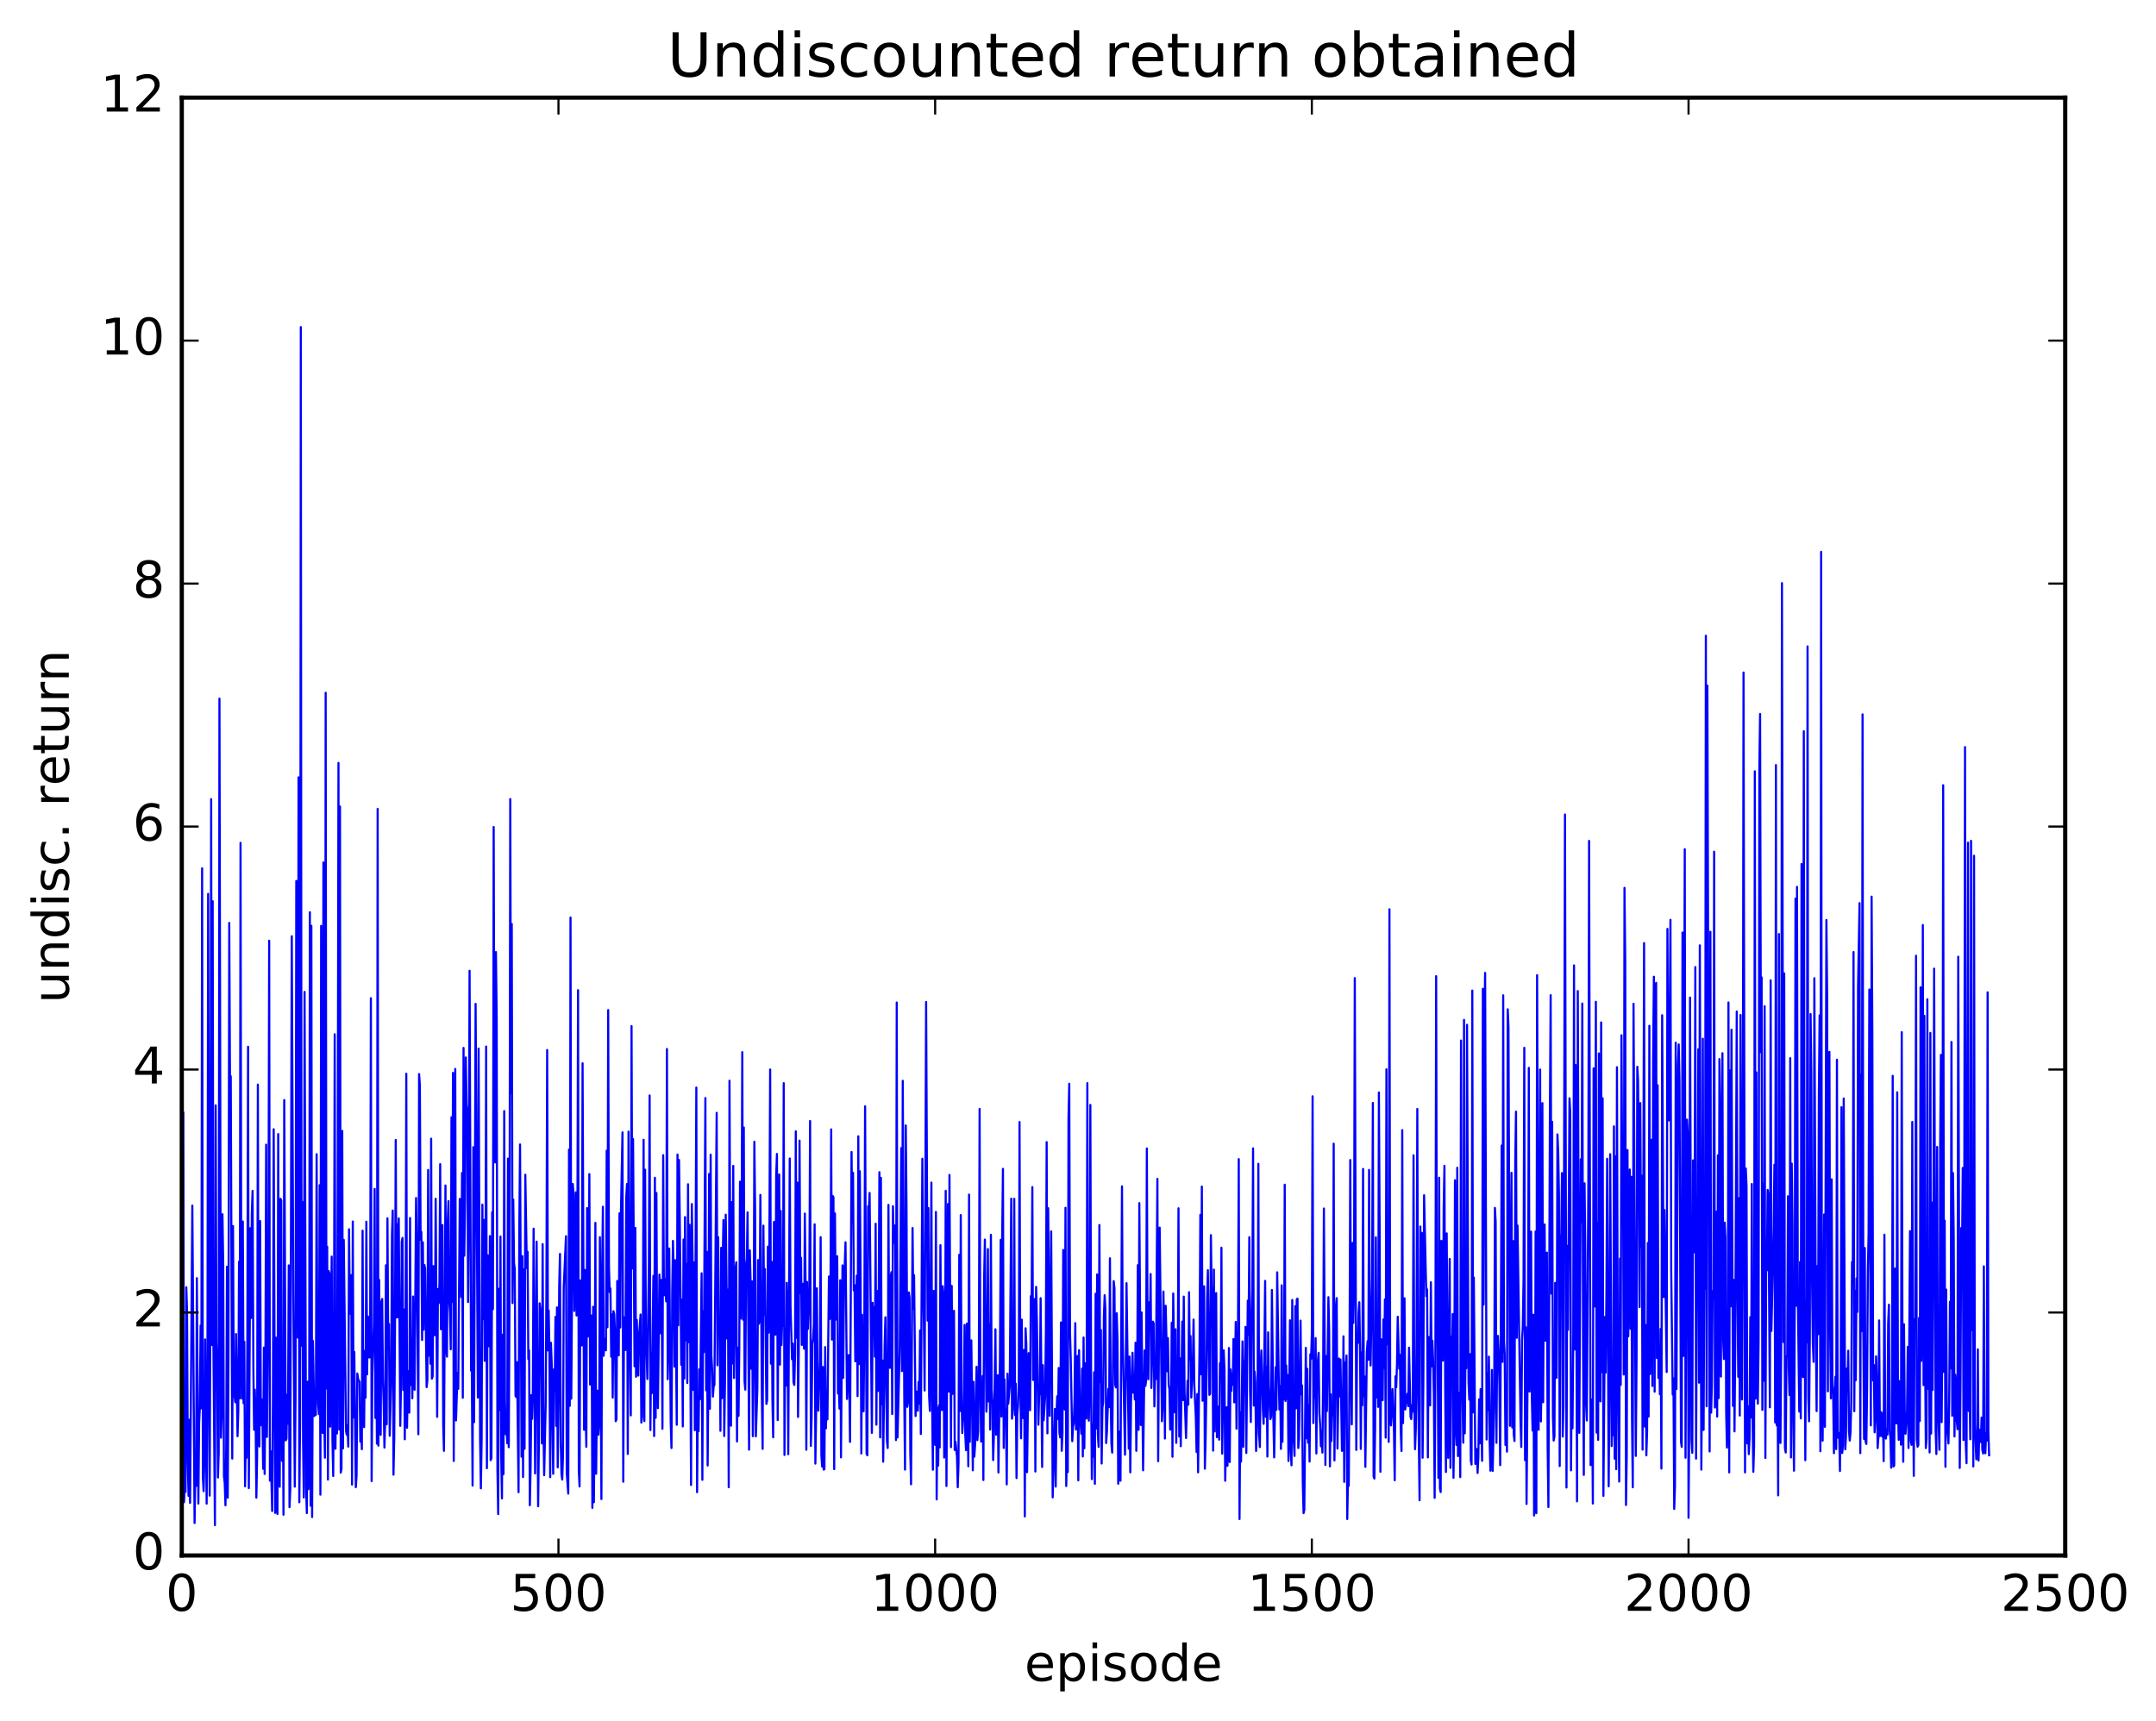 <?xml version="1.0" encoding="utf-8" standalone="no"?>
<!DOCTYPE svg PUBLIC "-//W3C//DTD SVG 1.1//EN"
  "http://www.w3.org/Graphics/SVG/1.1/DTD/svg11.dtd">
<!-- Created with matplotlib (http://matplotlib.org/) -->
<svg height="408pt" version="1.1" viewBox="0 0 511 408" width="511pt" xmlns="http://www.w3.org/2000/svg" xmlns:xlink="http://www.w3.org/1999/xlink">
 <defs>
  <style type="text/css">
*{stroke-linecap:butt;stroke-linejoin:round;stroke-miterlimit:100000;}
  </style>
 </defs>
 <g id="figure_1">
  <g id="patch_1">
   <path d="M 0 408.169 
L 511.954 408.169 
L 511.954 0 
L 0 0 
z
" style="fill:#ffffff;"/>
  </g>
  <g id="axes_1">
   <g id="patch_2">
    <path d="M 43.084 368.742 
L 489.484 368.742 
L 489.484 23.142 
L 43.084 23.142 
z
" style="fill:#ffffff;"/>
   </g>
   <g id="line2d_1">
    <path clip-path="url(#p67afb683ae)" d="M 43.084 330.865 
L 43.262 354.25 
L 43.441 263.689 
L 43.619 356.107 
L 43.798 351.977 
L 43.977 353.679 
L 44.155 305.167 
L 44.334 310.982 
L 44.512 346.544 
L 44.691 354.607 
L 44.869 336.569 
L 45.048 356.28 
L 45.405 309.917 
L 45.584 285.793 
L 46.119 361.044 
L 46.298 348.507 
L 46.476 352.282 
L 46.655 302.996 
L 47.012 356.439 
L 47.191 337.455 
L 47.369 333.551 
L 47.548 314.238 
L 47.726 333.861 
L 47.905 205.838 
L 48.083 350.144 
L 48.262 353.496 
L 48.441 345.849 
L 48.619 317.523 
L 48.976 356.458 
L 49.155 334.956 
L 49.333 211.899 
L 49.69 354.551 
L 49.869 306.719 
L 50.048 189.449 
L 50.226 318.825 
L 50.405 213.647 
L 50.583 318.334 
L 50.94 361.562 
L 51.119 262.043 
L 51.298 318.009 
L 51.476 324.767 
L 51.655 350.255 
L 51.833 344.313 
L 52.012 165.62 
L 52.369 340.826 
L 52.547 335.243 
L 52.726 287.847 
L 52.905 299.813 
L 53.083 350.018 
L 53.262 351.522 
L 53.44 356.856 
L 53.619 343.43 
L 53.797 300.298 
L 53.976 355.06 
L 54.154 321.893 
L 54.333 218.788 
L 54.512 256.771 
L 54.69 255.131 
L 55.047 345.768 
L 55.226 290.655 
L 55.404 329.494 
L 55.762 332.429 
L 55.94 316.248 
L 56.297 340.474 
L 56.476 334.581 
L 56.654 299.092 
L 56.833 331.494 
L 57.011 199.808 
L 57.19 314.941 
L 57.369 331.551 
L 57.547 289.571 
L 57.726 332.656 
L 57.904 318.085 
L 58.083 352.34 
L 58.261 340.782 
L 58.44 345.571 
L 58.618 318.617 
L 58.797 248.141 
L 58.976 352.78 
L 59.333 291.147 
L 59.511 312.442 
L 59.69 287.571 
L 59.868 282.314 
L 60.047 323.719 
L 60.226 338.942 
L 60.404 329.438 
L 60.583 336.044 
L 60.761 355.041 
L 60.94 345.214 
L 61.118 257.099 
L 61.297 339.682 
L 61.475 342.908 
L 61.654 289.475 
L 61.833 337.865 
L 62.011 331.725 
L 62.19 334.989 
L 62.368 348.199 
L 62.547 319.456 
L 62.725 349.417 
L 62.904 324.162 
L 63.082 271.354 
L 63.261 340.633 
L 63.618 302.507 
L 63.797 222.999 
L 63.975 351.007 
L 64.154 344.023 
L 64.511 358.2 
L 64.69 331.777 
L 64.868 267.7 
L 65.225 358.654 
L 65.404 317.112 
L 65.582 354.847 
L 65.761 358.908 
L 65.939 268.848 
L 66.118 339.28 
L 66.297 352.451 
L 66.475 284.178 
L 66.654 284.592 
L 66.832 346.298 
L 67.011 323.634 
L 67.189 359.077 
L 67.368 260.77 
L 67.725 341.458 
L 67.904 341.088 
L 68.082 330.637 
L 68.261 337.527 
L 68.439 299.972 
L 68.618 357.301 
L 68.796 352.946 
L 69.154 221.943 
L 69.511 305.826 
L 69.868 352.427 
L 70.046 331.259 
L 70.225 208.837 
L 70.582 317.095 
L 70.761 184.266 
L 70.939 356.124 
L 71.118 336.953 
L 71.296 77.541 
L 71.475 319.024 
L 71.653 284.92 
L 71.832 341.662 
L 72.01 354.989 
L 72.189 235.144 
L 72.546 352.43 
L 72.725 358.69 
L 72.903 327.553 
L 73.082 353.03 
L 73.26 349.045 
L 73.439 216.248 
L 73.618 356.945 
L 73.796 219.475 
L 73.975 359.639 
L 74.153 317.873 
L 74.51 335.68 
L 74.689 333.036 
L 74.867 335.383 
L 75.046 273.615 
L 75.225 323.185 
L 75.403 332.715 
L 75.582 335.247 
L 75.76 280.96 
L 75.939 354.325 
L 76.117 219.482 
L 76.296 312.555 
L 76.474 339.708 
L 76.653 204.452 
L 76.832 334.37 
L 77.01 345.566 
L 77.189 164.225 
L 77.367 329.165 
L 77.546 295.552 
L 77.724 350.752 
L 77.903 301.314 
L 78.082 301.88 
L 78.26 338.197 
L 78.617 297.888 
L 78.796 341.317 
L 78.974 349.911 
L 79.153 321.636 
L 79.331 245.183 
L 79.51 343.448 
L 79.689 323.743 
L 79.867 339.802 
L 80.046 280.612 
L 80.224 180.858 
L 80.403 338.9 
L 80.581 191.187 
L 80.76 349.115 
L 80.938 348.183 
L 81.117 268.103 
L 81.296 343.365 
L 81.474 293.919 
L 82.01 339.231 
L 82.188 340.116 
L 82.367 337.875 
L 82.546 342.934 
L 82.724 291.412 
L 82.903 310.381 
L 83.081 311.474 
L 83.26 302.273 
L 83.438 351.934 
L 83.617 289.567 
L 83.795 336.012 
L 83.974 320.496 
L 84.331 352.562 
L 84.51 349.737 
L 84.688 325.61 
L 84.867 326.877 
L 85.224 327.626 
L 85.402 341.755 
L 85.581 335.655 
L 85.76 343.554 
L 85.938 291.747 
L 86.117 336.425 
L 86.295 338.327 
L 86.474 320.219 
L 86.652 331.35 
L 86.831 289.611 
L 87.01 325.803 
L 87.188 312.07 
L 87.367 312.38 
L 87.545 321.814 
L 87.724 320.655 
L 87.902 236.631 
L 88.081 351.104 
L 88.259 325.59 
L 88.617 313.86 
L 88.795 281.836 
L 88.974 336.155 
L 89.152 309.682 
L 89.331 342.243 
L 89.509 191.747 
L 89.688 342.706 
L 89.866 303.417 
L 90.045 336.121 
L 90.224 340.146 
L 90.402 308.532 
L 90.581 307.939 
L 90.759 326.953 
L 90.938 332.701 
L 91.116 343.163 
L 91.295 336.53 
L 91.474 299.945 
L 91.652 337.658 
L 91.831 288.801 
L 92.009 319.888 
L 92.188 313.878 
L 92.366 340.361 
L 92.723 326.906 
L 92.902 292.821 
L 93.081 286.964 
L 93.259 349.59 
L 93.438 340.778 
L 93.616 315.011 
L 93.795 270.237 
L 93.973 312.31 
L 94.152 290.216 
L 94.33 312.281 
L 94.509 288.837 
L 94.866 338.006 
L 95.045 327.989 
L 95.223 294.336 
L 95.402 293.464 
L 95.58 329.517 
L 95.759 310.415 
L 95.938 341.202 
L 96.116 321.291 
L 96.295 254.545 
L 96.473 338.455 
L 96.652 326.712 
L 96.83 325.009 
L 97.009 334.89 
L 97.187 288.741 
L 97.366 328.355 
L 97.545 317.272 
L 97.723 331.482 
L 97.902 307.346 
L 98.08 325.177 
L 98.259 329.458 
L 98.616 283.998 
L 98.794 296.025 
L 99.152 340.001 
L 99.33 254.619 
L 99.509 257.254 
L 99.687 293.965 
L 99.866 292.029 
L 100.044 317.659 
L 100.223 294.497 
L 100.402 315.218 
L 100.58 299.88 
L 100.759 300.782 
L 101.116 328.837 
L 101.294 327.119 
L 101.473 277.349 
L 101.651 321.362 
L 101.83 304.602 
L 102.009 323.284 
L 102.187 269.939 
L 102.366 326.836 
L 102.544 326.252 
L 102.723 300.147 
L 102.901 313.537 
L 103.08 316.521 
L 103.258 284.179 
L 103.616 335.883 
L 103.794 305.608 
L 103.973 308.927 
L 104.151 304.359 
L 104.33 275.974 
L 104.508 315.112 
L 104.687 308.331 
L 104.866 290.412 
L 105.044 337.616 
L 105.223 343.933 
L 105.58 281.032 
L 105.758 319.983 
L 105.937 321.617 
L 106.115 289.607 
L 106.294 284.741 
L 106.473 308.269 
L 106.651 311.162 
L 106.83 319.87 
L 107.008 264.86 
L 107.187 308.65 
L 107.365 254.337 
L 107.544 346.342 
L 107.722 274.822 
L 107.901 253.412 
L 108.08 336.728 
L 108.437 325.431 
L 108.615 329.234 
L 108.972 284.218 
L 109.33 307.487 
L 109.508 278.078 
L 109.687 331.355 
L 109.865 248.414 
L 110.044 297.675 
L 110.222 284.733 
L 110.401 250.68 
L 110.579 261.774 
L 110.758 263.368 
L 110.937 308.664 
L 111.115 283.719 
L 111.294 230.123 
L 111.651 324.916 
L 111.829 324.62 
L 112.008 352.178 
L 112.186 271.954 
L 112.365 337.128 
L 112.722 237.977 
L 113.258 331.302 
L 113.436 248.578 
L 113.794 341.102 
L 113.972 352.829 
L 114.151 341.289 
L 114.329 285.562 
L 114.508 312.745 
L 114.686 289.189 
L 114.865 322.619 
L 115.043 316.476 
L 115.222 248.089 
L 115.401 348.052 
L 115.579 297.566 
L 115.758 318.481 
L 115.936 319.152 
L 116.115 293.029 
L 116.293 346.154 
L 116.472 345.65 
L 116.65 287.375 
L 116.829 310.345 
L 117.008 196.049 
L 117.186 266.087 
L 117.365 275.569 
L 117.543 225.695 
L 117.722 241.621 
L 117.9 348.361 
L 118.079 358.929 
L 118.258 305.53 
L 118.436 334.244 
L 118.615 293.129 
L 118.793 344.982 
L 118.972 355.209 
L 119.15 316.393 
L 119.329 349.469 
L 119.507 263.388 
L 119.686 332.147 
L 119.865 340.028 
L 120.043 338.322 
L 120.222 342.136 
L 120.4 274.653 
L 120.579 343.075 
L 120.757 307.489 
L 120.936 189.431 
L 121.114 259.133 
L 121.293 219.042 
L 121.472 308.906 
L 121.65 284.352 
L 121.829 299.375 
L 122.007 300.881 
L 122.186 330.907 
L 122.364 331.196 
L 122.543 322.928 
L 122.9 353.741 
L 123.079 291.568 
L 123.257 271.308 
L 123.614 345.324 
L 123.793 297.776 
L 123.971 350.149 
L 124.15 300.894 
L 124.329 343.457 
L 124.507 278.482 
L 124.864 300.621 
L 125.043 296.756 
L 125.221 322.197 
L 125.4 320.121 
L 125.578 356.839 
L 125.757 348.035 
L 125.936 330.733 
L 126.114 336.36 
L 126.293 329.979 
L 126.471 291.272 
L 126.828 349.293 
L 127.186 294.343 
L 127.543 357.069 
L 127.721 341.748 
L 127.9 308.959 
L 128.078 310.546 
L 128.257 317.707 
L 128.435 342.191 
L 128.614 294.935 
L 128.793 336.843 
L 128.971 349.715 
L 129.328 333.081 
L 129.507 306.234 
L 129.685 248.915 
L 129.864 320.143 
L 130.042 310.664 
L 130.221 320.297 
L 130.4 350.185 
L 130.578 318.325 
L 130.757 323.231 
L 131.114 349.389 
L 131.292 324.576 
L 131.471 329.58 
L 131.65 312.189 
L 131.828 338.04 
L 132.007 309.922 
L 132.185 347.864 
L 132.364 332.182 
L 132.542 304.93 
L 132.721 297.26 
L 132.899 341.82 
L 133.078 349.333 
L 133.257 350.742 
L 133.435 345.142 
L 133.614 305.129 
L 134.149 293.056 
L 134.328 349.153 
L 134.685 354.082 
L 134.864 272.518 
L 135.042 333.263 
L 135.221 217.516 
L 135.399 331.572 
L 135.756 280.674 
L 135.935 283.195 
L 136.114 310.779 
L 136.292 300.671 
L 136.471 282.646 
L 136.649 311.855 
L 136.828 301.526 
L 137.006 234.732 
L 137.185 348.702 
L 137.363 352.379 
L 137.542 303.541 
L 137.899 318.942 
L 138.078 252.065 
L 138.435 338.95 
L 138.613 301.045 
L 138.792 333.891 
L 138.97 342.972 
L 139.149 286.373 
L 139.328 316.85 
L 139.506 310.491 
L 139.685 278.323 
L 139.863 328.235 
L 140.22 311.845 
L 140.399 357.447 
L 140.578 309.794 
L 140.756 356.116 
L 140.935 336.162 
L 141.113 289.9 
L 141.292 349.378 
L 141.47 333.061 
L 141.649 329.662 
L 141.827 340.121 
L 142.006 337.194 
L 142.185 293.291 
L 142.542 355.37 
L 142.72 300.286 
L 142.899 286.072 
L 143.077 321.395 
L 143.256 317.356 
L 143.434 319.392 
L 143.613 320.104 
L 143.792 272.765 
L 143.97 314.648 
L 144.149 239.45 
L 144.327 300.216 
L 144.506 306.332 
L 144.684 305.442 
L 144.863 321.62 
L 145.042 311.567 
L 145.22 331.311 
L 145.399 310.838 
L 145.577 311.493 
L 145.756 315.816 
L 145.934 336.917 
L 146.113 336.41 
L 146.291 303.668 
L 146.47 319.759 
L 146.649 321.308 
L 146.827 287.629 
L 147.006 314.71 
L 147.184 286.654 
L 147.541 268.453 
L 147.72 351.262 
L 147.898 312.272 
L 148.077 319.922 
L 148.256 320.026 
L 148.434 283.669 
L 148.613 280.671 
L 148.791 344.673 
L 148.97 268.265 
L 149.327 323.328 
L 149.506 335.542 
L 149.684 243.237 
L 149.863 300.713 
L 150.041 270.028 
L 150.398 323.907 
L 150.577 291.079 
L 150.755 326.372 
L 150.934 312.884 
L 151.291 326.102 
L 151.47 316.473 
L 151.827 311.621 
L 152.005 337.242 
L 152.184 335.852 
L 152.362 319.735 
L 152.541 270.196 
L 152.72 336.892 
L 152.898 277.29 
L 153.077 314.688 
L 153.434 326.9 
L 153.791 299.439 
L 153.97 259.686 
L 154.148 339.01 
L 154.327 320.647 
L 154.505 330.237 
L 154.862 302.462 
L 155.041 340.436 
L 155.219 279.2 
L 155.398 336.104 
L 155.577 282.815 
L 155.755 320.041 
L 155.934 333.826 
L 156.291 302.146 
L 156.648 316.121 
L 156.826 303.392 
L 157.005 338.707 
L 157.184 273.836 
L 157.362 307.059 
L 157.541 303.216 
L 157.898 308.508 
L 158.076 248.677 
L 158.255 326.959 
L 158.434 319.025 
L 158.612 295.968 
L 158.969 337.052 
L 159.148 343.266 
L 159.326 306.395 
L 159.505 294.16 
L 159.683 301.89 
L 159.862 323.98 
L 160.041 298.738 
L 160.398 337.76 
L 160.576 273.697 
L 160.755 314.176 
L 160.933 274.97 
L 161.112 288.633 
L 161.469 323.549 
L 161.648 308.099 
L 161.826 338.157 
L 162.005 293.829 
L 162.183 326.8 
L 162.362 288.524 
L 162.54 317.75 
L 162.719 299.59 
L 162.898 327.848 
L 163.076 280.738 
L 163.255 318.188 
L 163.433 290.344 
L 163.79 352.025 
L 163.969 285.434 
L 164.147 297.753 
L 164.326 329.483 
L 164.505 299.27 
L 164.683 339.05 
L 165.04 257.817 
L 165.219 353.737 
L 165.397 331.411 
L 165.576 339.279 
L 165.754 324.616 
L 165.933 331.679 
L 166.29 301.85 
L 166.469 350.804 
L 166.647 310.812 
L 166.826 320.557 
L 167.183 260.296 
L 167.362 329.601 
L 167.54 296.767 
L 167.719 347.414 
L 167.897 324.995 
L 168.076 278.292 
L 168.254 333.968 
L 168.433 273.735 
L 168.611 321.287 
L 168.79 324.544 
L 168.969 331.077 
L 169.147 328.614 
L 169.326 328.328 
L 169.861 263.815 
L 170.04 323.654 
L 170.218 293.309 
L 170.397 316.397 
L 170.576 314.899 
L 170.754 339.197 
L 170.933 295.816 
L 171.111 331.449 
L 171.29 298.93 
L 171.468 289.217 
L 171.647 340.429 
L 171.826 328.172 
L 172.004 287.947 
L 172.361 317.329 
L 172.54 305.717 
L 172.718 352.567 
L 172.897 256.198 
L 173.254 337.978 
L 173.433 284.967 
L 173.611 323.219 
L 173.79 276.387 
L 173.968 326.669 
L 174.325 300.829 
L 174.504 299.22 
L 174.682 341.71 
L 174.861 319.5 
L 175.04 335.653 
L 175.218 319.738 
L 175.397 280.127 
L 175.575 312.583 
L 175.754 298.602 
L 175.932 249.425 
L 176.111 312.842 
L 176.29 267.286 
L 176.468 327.402 
L 176.647 329.43 
L 176.825 299.987 
L 177.004 298.426 
L 177.182 287.416 
L 177.539 343.658 
L 177.718 296.412 
L 177.897 303.801 
L 178.075 324.478 
L 178.254 303.779 
L 178.432 340.466 
L 178.611 324.898 
L 178.789 270.667 
L 178.968 286.439 
L 179.146 340.501 
L 179.504 329.207 
L 179.682 298.7 
L 179.861 313.821 
L 180.039 312.859 
L 180.218 283.268 
L 180.575 331.247 
L 180.754 343.475 
L 180.932 290.551 
L 181.111 311.594 
L 181.289 300.842 
L 181.646 332.821 
L 181.825 331.908 
L 182.003 295.534 
L 182.182 315.93 
L 182.361 292.851 
L 182.539 253.533 
L 182.718 323.279 
L 182.896 299.121 
L 183.075 331.814 
L 183.253 340.737 
L 183.432 289.695 
L 183.61 289.643 
L 183.789 316.404 
L 183.968 278.599 
L 184.146 273.554 
L 184.325 336.648 
L 184.682 278.416 
L 184.86 323.503 
L 185.039 287.069 
L 185.218 318.858 
L 185.396 312.59 
L 185.575 314.331 
L 185.753 256.778 
L 185.932 344.909 
L 186.11 315.214 
L 186.289 328.469 
L 186.467 304.111 
L 186.646 311.572 
L 186.825 344.731 
L 187.182 274.64 
L 187.36 309.388 
L 187.717 322.22 
L 187.896 318.514 
L 188.074 327.697 
L 188.253 328.316 
L 188.432 321.328 
L 188.61 268.196 
L 188.789 317.124 
L 188.967 280.338 
L 189.146 335.891 
L 189.324 319.33 
L 189.503 270.388 
L 189.682 306.521 
L 189.86 298.16 
L 190.039 318.83 
L 190.217 304.328 
L 190.396 316.738 
L 190.574 319.722 
L 190.753 287.685 
L 190.931 304.367 
L 191.11 343.683 
L 191.289 303.916 
L 191.467 315.052 
L 191.824 305.501 
L 192.003 265.744 
L 192.181 342.758 
L 192.36 336.24 
L 192.538 318.591 
L 192.717 317.432 
L 192.896 314.035 
L 193.074 290.241 
L 193.253 346.968 
L 193.431 334.799 
L 193.61 305.396 
L 193.788 330.658 
L 193.967 334.427 
L 194.324 322.589 
L 194.503 293.285 
L 194.681 344.952 
L 194.86 347.69 
L 195.038 324.057 
L 195.217 348.387 
L 195.395 348.292 
L 195.574 319.342 
L 195.753 338.6 
L 195.931 331.638 
L 196.11 336.472 
L 196.467 302.607 
L 196.645 312.696 
L 196.824 309.941 
L 197.002 267.734 
L 197.181 317.572 
L 197.36 283.508 
L 197.538 283.805 
L 197.717 348.28 
L 197.895 287.66 
L 198.074 310.986 
L 198.252 312.845 
L 198.431 297.809 
L 198.61 330.337 
L 198.788 327.415 
L 198.967 333.931 
L 199.145 303.494 
L 199.324 345.488 
L 199.681 299.975 
L 199.859 326.638 
L 200.038 301.992 
L 200.217 299.885 
L 200.395 294.502 
L 200.752 331.642 
L 201.109 321.239 
L 201.288 327.261 
L 201.466 341.82 
L 201.824 273.091 
L 202.002 289.835 
L 202.181 278.011 
L 202.359 305.898 
L 202.538 304.623 
L 202.716 322.716 
L 203.074 302.396 
L 203.252 330.963 
L 203.431 269.362 
L 203.609 323.367 
L 203.788 277.65 
L 203.966 302.608 
L 204.145 344.557 
L 204.323 311.683 
L 204.681 334.569 
L 204.859 315.142 
L 205.038 262.26 
L 205.395 344.624 
L 205.573 344.997 
L 205.752 285.98 
L 205.93 286.661 
L 206.109 282.813 
L 206.645 339.675 
L 206.823 308.843 
L 207.002 316.268 
L 207.18 309.886 
L 207.359 321.6 
L 207.538 290.094 
L 207.716 337.735 
L 207.895 306.059 
L 208.073 329.758 
L 208.252 310.85 
L 208.43 277.876 
L 208.609 340.754 
L 208.787 279.212 
L 208.966 332.927 
L 209.145 322.513 
L 209.323 346.517 
L 209.68 318.575 
L 209.859 312.272 
L 210.216 341.582 
L 210.394 343.264 
L 210.573 285.635 
L 210.752 319.964 
L 210.93 324.274 
L 211.109 302.511 
L 211.287 301.585 
L 211.466 335.214 
L 211.644 285.948 
L 211.823 294.609 
L 212.002 294.173 
L 212.18 290.494 
L 212.359 341.386 
L 212.537 237.652 
L 212.716 340.761 
L 213.251 319.781 
L 213.609 272.166 
L 213.787 325.04 
L 213.966 256.215 
L 214.323 330.959 
L 214.501 348.383 
L 214.68 266.801 
L 214.858 286.074 
L 215.037 333.509 
L 215.216 332.398 
L 215.394 306.384 
L 215.573 307.685 
L 215.751 344.327 
L 215.93 351.867 
L 216.287 291.119 
L 216.466 310.233 
L 216.644 302.283 
L 217.001 335.685 
L 217.18 329.858 
L 217.358 333.241 
L 217.537 334.425 
L 217.715 327.601 
L 217.894 332.725 
L 218.073 315.385 
L 218.251 339.944 
L 218.608 274.684 
L 218.787 303.139 
L 218.965 312.902 
L 219.144 329.634 
L 219.501 237.526 
L 219.858 313.084 
L 220.037 286.384 
L 220.215 330.957 
L 220.394 334.479 
L 220.751 280.347 
L 220.93 332.558 
L 221.108 348.422 
L 221.287 306.028 
L 221.465 313.641 
L 221.644 342.521 
L 221.822 287.309 
L 222.001 355.448 
L 222.179 333.793 
L 222.358 347.437 
L 222.537 333.184 
L 222.715 343.117 
L 222.894 295.185 
L 223.072 324.72 
L 223.251 334.289 
L 223.429 304.881 
L 223.608 306.906 
L 223.786 345.539 
L 223.965 333.965 
L 224.144 282.293 
L 224.322 352.27 
L 224.679 285.425 
L 224.858 329.892 
L 225.036 278.535 
L 225.394 343.066 
L 225.572 304.832 
L 225.751 330.447 
L 226.108 310.747 
L 226.286 343.738 
L 226.465 341.8 
L 226.822 345.309 
L 227.001 352.566 
L 227.179 346.853 
L 227.358 297.458 
L 227.536 334.502 
L 227.715 288.044 
L 227.893 329.746 
L 228.072 339.722 
L 228.25 336.699 
L 228.429 336.514 
L 228.608 314.103 
L 228.786 340.109 
L 228.965 343.784 
L 229.143 313.798 
L 229.5 347.592 
L 229.679 283.19 
L 229.858 341.783 
L 230.036 319.447 
L 230.215 317.753 
L 230.572 348.555 
L 230.75 327.581 
L 230.929 345.329 
L 231.107 342.559 
L 231.465 323.998 
L 231.643 341.408 
L 231.822 339.405 
L 232 324.836 
L 232.179 262.887 
L 232.357 328.616 
L 232.536 341.747 
L 232.893 326.188 
L 233.072 350.853 
L 233.25 303.346 
L 233.429 293.854 
L 233.786 334.659 
L 233.964 330.218 
L 234.143 296.103 
L 234.322 332.214 
L 234.5 313.989 
L 234.679 338.881 
L 234.857 292.728 
L 235.036 329.308 
L 235.214 332.77 
L 235.393 346.132 
L 235.571 340.098 
L 235.929 315.12 
L 236.107 340.11 
L 236.286 327.189 
L 236.464 326.002 
L 236.643 349.077 
L 237 322.484 
L 237.178 293.911 
L 237.357 335.822 
L 237.536 292.499 
L 237.714 277.087 
L 237.893 343.251 
L 238.071 326.963 
L 238.25 336.222 
L 238.428 334.213 
L 238.607 351.89 
L 238.786 325.658 
L 238.964 332.778 
L 239.321 328.712 
L 239.678 284.16 
L 239.857 336.318 
L 240.035 334.137 
L 240.214 327.41 
L 240.393 284.189 
L 240.571 335.454 
L 240.75 328.02 
L 240.928 350.394 
L 241.107 335.307 
L 241.285 333.199 
L 241.464 328.151 
L 241.642 265.992 
L 241.821 327.075 
L 242 340.967 
L 242.178 312.839 
L 242.357 336.178 
L 242.535 331.627 
L 242.714 320.01 
L 242.892 359.483 
L 243.071 314.882 
L 243.25 318.727 
L 243.428 348.999 
L 243.785 320.782 
L 243.964 325.23 
L 244.142 334.314 
L 244.321 307.264 
L 244.499 311.214 
L 244.678 281.407 
L 244.857 327.147 
L 245.214 307.958 
L 245.392 348.837 
L 245.571 305.083 
L 245.749 312.677 
L 246.106 337.752 
L 246.285 330.861 
L 246.464 330.081 
L 246.642 307.754 
L 246.999 347.759 
L 247.178 323.629 
L 247.356 336.706 
L 247.714 331.148 
L 247.892 315.762 
L 248.071 270.748 
L 248.249 339.786 
L 248.428 286.415 
L 248.606 304.961 
L 248.785 335.639 
L 249.142 291.909 
L 249.499 354.969 
L 250.035 334.014 
L 250.213 352.405 
L 250.392 335.84 
L 250.57 331.008 
L 250.749 336.369 
L 250.928 324.294 
L 251.106 339.681 
L 251.285 340.75 
L 251.463 313.497 
L 251.642 343.93 
L 251.82 339.742 
L 251.999 296.317 
L 252.356 334.145 
L 252.535 286.31 
L 252.713 352.282 
L 252.892 343.75 
L 253.07 348.974 
L 253.249 264.956 
L 253.427 256.906 
L 253.606 315.835 
L 253.785 322.357 
L 254.142 341.653 
L 254.32 338.191 
L 254.499 337.52 
L 254.677 331.413 
L 254.856 313.665 
L 255.034 338.876 
L 255.213 322.179 
L 255.392 321.449 
L 255.57 350.939 
L 255.749 320.074 
L 255.927 334.779 
L 256.284 339.891 
L 256.463 324.442 
L 256.642 345.278 
L 256.82 317.074 
L 256.999 343.341 
L 257.177 323.18 
L 257.534 336.28 
L 257.713 256.763 
L 257.891 325.11 
L 258.07 336.787 
L 258.249 327.339 
L 258.427 261.933 
L 258.606 328.612 
L 258.784 350.638 
L 258.963 337.72 
L 259.141 345.343 
L 259.32 325.323 
L 259.498 351.762 
L 259.677 306.686 
L 259.856 338.621 
L 260.034 302.121 
L 260.213 340.075 
L 260.391 343.009 
L 260.57 290.416 
L 260.748 327.687 
L 260.927 315.32 
L 261.106 346.943 
L 261.284 333.761 
L 261.463 332.389 
L 261.641 311.96 
L 261.82 307.047 
L 261.998 310.533 
L 262.177 342.093 
L 262.355 339.419 
L 262.713 329.245 
L 262.891 333.564 
L 263.07 298.291 
L 263.248 331.64 
L 263.427 342.293 
L 263.605 344.358 
L 263.962 303.705 
L 264.141 305.393 
L 264.32 328.256 
L 264.498 328.91 
L 264.677 311.323 
L 264.855 317.701 
L 265.034 351.727 
L 265.391 339.355 
L 265.57 351.021 
L 265.927 281.231 
L 266.105 317.511 
L 266.641 344.854 
L 266.998 304.195 
L 267.534 343.428 
L 267.712 321.578 
L 267.891 349.034 
L 268.069 332.116 
L 268.426 320.68 
L 268.605 330.151 
L 268.784 325.947 
L 268.962 331.759 
L 269.141 318.305 
L 269.319 343.934 
L 269.498 333.176 
L 269.676 299.922 
L 269.855 338.948 
L 270.034 285.216 
L 270.391 337.809 
L 270.569 311.125 
L 270.926 348.549 
L 271.283 320.136 
L 271.462 328.56 
L 271.641 327.362 
L 271.819 272.254 
L 271.998 321.463 
L 272.176 326.961 
L 272.355 308.707 
L 272.533 315.409 
L 272.712 302.023 
L 272.89 329.029 
L 273.248 313.314 
L 273.426 313.718 
L 273.605 333.404 
L 273.783 324.568 
L 273.962 326.946 
L 274.319 279.452 
L 274.498 346.39 
L 274.855 291.02 
L 275.39 336.921 
L 275.569 333.509 
L 275.747 306.169 
L 275.926 318.049 
L 276.105 341.013 
L 276.283 309.552 
L 276.64 325.087 
L 276.819 317.207 
L 276.997 328.255 
L 277.176 329.347 
L 277.354 338.914 
L 277.533 337.409 
L 277.712 313.551 
L 277.89 345.344 
L 278.069 306.635 
L 278.426 334.804 
L 278.604 315.114 
L 278.783 342.047 
L 278.962 327.522 
L 279.14 327.018 
L 279.319 286.433 
L 279.497 340.543 
L 279.676 322.008 
L 279.854 342.835 
L 280.211 313.285 
L 280.39 331.904 
L 280.569 307.373 
L 280.747 329.684 
L 281.104 340.889 
L 281.461 327.311 
L 281.64 332.999 
L 281.818 306.338 
L 281.997 322.319 
L 282.176 316.732 
L 282.354 331.312 
L 282.711 323.513 
L 282.89 312.821 
L 283.068 328.434 
L 283.426 335.907 
L 283.604 344.212 
L 283.783 330.463 
L 283.961 349.027 
L 284.318 317.653 
L 284.497 287.983 
L 284.675 325.8 
L 284.854 281.285 
L 285.033 332.071 
L 285.211 306.373 
L 285.39 304.928 
L 285.568 348.174 
L 285.747 341.101 
L 285.925 329.136 
L 286.104 307.935 
L 286.282 301.11 
L 286.64 330.671 
L 286.818 330.419 
L 286.997 292.803 
L 287.175 306.006 
L 287.354 305.342 
L 287.532 343.885 
L 287.711 300.969 
L 287.89 339.333 
L 288.068 309.009 
L 288.247 306.544 
L 288.425 340.693 
L 288.604 333.425 
L 288.961 341.289 
L 289.139 323.161 
L 289.318 326.485 
L 289.497 295.775 
L 289.675 344.606 
L 290.032 320.098 
L 290.211 324.623 
L 290.389 351.025 
L 290.746 333.591 
L 290.925 347.481 
L 291.104 339.959 
L 291.282 319.558 
L 291.461 346.589 
L 291.639 324.641 
L 291.818 329.746 
L 291.996 325.643 
L 292.175 328.237 
L 292.354 317.414 
L 292.532 332.454 
L 292.711 325.908 
L 292.889 313.386 
L 293.068 338.684 
L 293.246 319.383 
L 293.425 315.139 
L 293.603 274.772 
L 293.782 360.1 
L 293.961 334.791 
L 294.139 346.511 
L 294.496 317.992 
L 294.675 342.985 
L 294.853 322.673 
L 295.032 325.055 
L 295.21 314.545 
L 295.389 344.45 
L 295.746 308.329 
L 295.925 316.45 
L 296.103 293.294 
L 296.282 329.819 
L 296.46 337.091 
L 296.639 313.182 
L 296.818 305.924 
L 296.996 272.23 
L 297.175 333.202 
L 297.353 325.131 
L 297.532 327.687 
L 297.71 343.969 
L 298.067 332.842 
L 298.246 275.896 
L 298.425 339.881 
L 298.603 343.048 
L 298.782 324.143 
L 298.96 320.138 
L 299.317 334.063 
L 299.496 337.53 
L 299.853 303.648 
L 300.032 335.889 
L 300.21 324.004 
L 300.389 345.295 
L 300.567 315.846 
L 300.746 328.348 
L 301.103 336.439 
L 301.282 335.813 
L 301.46 305.799 
L 301.817 336.765 
L 301.996 345.491 
L 302.353 324.104 
L 302.531 334.19 
L 302.71 301.614 
L 303.067 326.219 
L 303.246 334.148 
L 303.424 328.612 
L 303.603 343.481 
L 303.781 304.702 
L 303.96 341.79 
L 304.138 321.506 
L 304.317 331.711 
L 304.496 280.847 
L 304.674 332.111 
L 304.853 323.677 
L 305.031 331.618 
L 305.21 325.952 
L 305.388 346.339 
L 305.746 312.98 
L 305.924 343.87 
L 306.103 347.363 
L 306.281 308.171 
L 306.46 338.597 
L 306.817 345.139 
L 306.995 309.638 
L 307.174 333.873 
L 307.353 307.99 
L 307.531 307.858 
L 307.71 343.269 
L 307.888 340.958 
L 308.245 313.065 
L 308.424 330.558 
L 308.602 328.418 
L 308.781 351.462 
L 308.96 358.707 
L 309.138 357.929 
L 309.495 319.537 
L 309.674 340.974 
L 309.852 324.491 
L 310.031 342.026 
L 310.21 333.115 
L 310.388 346.482 
L 310.567 321.056 
L 310.745 322.12 
L 310.924 316.217 
L 311.102 259.889 
L 311.281 337.351 
L 311.459 326.111 
L 311.638 331.329 
L 311.817 317.21 
L 311.995 344.559 
L 312.174 324.467 
L 312.531 320.699 
L 312.709 334.997 
L 312.888 337.779 
L 313.066 342.873 
L 313.245 339.11 
L 313.424 344.352 
L 313.602 326.487 
L 313.781 286.486 
L 314.138 347.285 
L 314.316 321.474 
L 314.495 334.499 
L 314.852 307.509 
L 315.031 315.423 
L 315.209 347.631 
L 315.388 330.534 
L 315.566 341.612 
L 315.745 334.868 
L 315.923 335.549 
L 316.102 271.125 
L 316.281 346.205 
L 316.638 309.952 
L 316.816 307.738 
L 316.995 343.397 
L 317.352 322.059 
L 317.53 331.029 
L 317.709 322.291 
L 318.066 343.943 
L 318.245 341.287 
L 318.423 316.793 
L 318.602 351.295 
L 318.78 323.015 
L 318.959 324.786 
L 319.138 321.334 
L 319.316 360.102 
L 319.495 350.09 
L 319.673 352.221 
L 319.852 323.155 
L 320.03 274.993 
L 320.209 322.333 
L 320.387 337.667 
L 320.566 294.657 
L 320.745 313.624 
L 320.923 304.989 
L 321.102 231.873 
L 321.459 343.722 
L 321.637 318.488 
L 321.816 318.385 
L 321.994 311.211 
L 322.173 308.705 
L 322.352 319.983 
L 322.53 343.477 
L 322.709 320.601 
L 322.887 333.127 
L 323.066 277.114 
L 323.244 331.019 
L 323.423 326.276 
L 323.602 347.732 
L 323.959 320.529 
L 324.137 317.933 
L 324.316 322.364 
L 324.494 277.345 
L 324.673 319.719 
L 324.851 323.709 
L 325.209 303.04 
L 325.387 261.461 
L 325.566 350.025 
L 325.744 350.507 
L 325.923 338.511 
L 326.101 293.313 
L 326.28 331.293 
L 326.458 320.223 
L 326.637 333.523 
L 326.816 258.97 
L 326.994 290.794 
L 327.173 348.902 
L 327.351 317.484 
L 327.53 318.94 
L 327.708 331.946 
L 327.887 312.779 
L 328.066 324.285 
L 328.244 308.04 
L 328.423 340.804 
L 328.601 253.493 
L 328.78 318.669 
L 328.958 299.205 
L 329.137 341.814 
L 329.315 215.545 
L 329.494 332.088 
L 329.673 337.914 
L 330.03 329.295 
L 330.387 339.224 
L 330.565 350.912 
L 330.744 326.28 
L 330.922 328.869 
L 331.101 323.559 
L 331.28 312.142 
L 331.637 324.476 
L 331.815 321.203 
L 331.994 338.973 
L 332.172 343.978 
L 332.351 267.904 
L 332.53 337.361 
L 332.708 327.279 
L 332.887 307.772 
L 333.065 334.121 
L 333.244 332.438 
L 333.422 331.874 
L 333.601 330.384 
L 333.779 333.36 
L 333.958 319.474 
L 334.315 335.861 
L 334.494 336.417 
L 334.672 333.063 
L 334.851 334.628 
L 335.029 273.87 
L 335.208 332.578 
L 335.386 343.551 
L 335.565 338.686 
L 335.744 316.782 
L 335.922 262.877 
L 336.101 328.07 
L 336.458 355.661 
L 336.636 290.758 
L 336.815 309.423 
L 336.994 292.27 
L 337.172 345.572 
L 337.351 327.851 
L 337.529 283.344 
L 337.886 299.88 
L 338.065 307.282 
L 338.243 305.649 
L 338.422 345.503 
L 338.601 316.939 
L 338.779 320.131 
L 338.958 333.16 
L 339.136 303.966 
L 339.315 323.917 
L 339.493 317.808 
L 339.672 322.597 
L 339.85 331.079 
L 340.029 355.087 
L 340.208 322.886 
L 340.386 231.407 
L 340.565 311.421 
L 340.743 319.323 
L 340.922 350.343 
L 341.1 279.187 
L 341.279 352.845 
L 341.458 353.71 
L 341.636 294.158 
L 341.993 322.552 
L 342.172 286.334 
L 342.35 276.362 
L 342.529 329.321 
L 342.707 348.953 
L 342.886 292.387 
L 343.243 345.59 
L 343.6 298.445 
L 343.779 347.967 
L 343.957 316.87 
L 344.136 325.568 
L 344.314 311.499 
L 344.493 350.326 
L 344.672 335.53 
L 344.85 279.799 
L 345.029 337.723 
L 345.207 342.552 
L 345.386 276.824 
L 345.564 345.173 
L 345.743 330.17 
L 345.922 330.294 
L 346.1 350.159 
L 346.279 246.667 
L 346.457 329.169 
L 346.636 331.912 
L 346.814 342.015 
L 346.993 241.774 
L 347.171 339.789 
L 347.35 318.768 
L 347.529 324.353 
L 347.707 242.942 
L 348.064 327.703 
L 348.243 331.796 
L 348.421 321.004 
L 348.6 346.234 
L 348.778 347.181 
L 348.957 234.814 
L 349.136 334.834 
L 349.314 302.839 
L 349.671 347.036 
L 350.028 343.52 
L 350.207 349.185 
L 350.386 345.407 
L 350.564 331.719 
L 350.743 342.162 
L 350.921 329.313 
L 351.278 346.304 
L 351.457 234.4 
L 351.635 309.269 
L 351.814 244.346 
L 351.993 230.633 
L 352.35 341.256 
L 352.528 325.511 
L 352.707 334.292 
L 352.885 321.605 
L 353.064 341.363 
L 353.242 348.638 
L 353.421 341.612 
L 353.6 324.762 
L 353.778 348.702 
L 354.135 333.548 
L 354.314 286.351 
L 354.492 289.671 
L 354.671 342.045 
L 354.85 319.199 
L 355.028 316.685 
L 355.207 320.777 
L 355.385 328.329 
L 355.564 347.324 
L 355.921 271.547 
L 356.099 322.842 
L 356.278 235.954 
L 356.457 317.966 
L 356.635 321.092 
L 356.814 342.53 
L 356.992 333.18 
L 357.171 344.121 
L 357.349 239.266 
L 357.528 243.485 
L 357.885 338.012 
L 358.242 278.029 
L 358.421 338.405 
L 358.599 294.201 
L 358.778 339.993 
L 358.956 341.61 
L 359.135 275.296 
L 359.314 263.534 
L 359.492 317.147 
L 359.671 290.52 
L 360.385 336.73 
L 360.563 343.02 
L 360.742 317.635 
L 360.921 314.583 
L 361.099 303.328 
L 361.278 248.385 
L 361.456 346.15 
L 361.635 314.614 
L 361.813 356.532 
L 362.17 313.014 
L 362.349 253.149 
L 362.528 329.883 
L 362.706 323.45 
L 362.885 291.975 
L 363.063 331.104 
L 363.242 339.142 
L 363.42 311.659 
L 363.599 359.263 
L 363.778 356.393 
L 363.956 291.945 
L 364.135 358.705 
L 364.313 231.161 
L 364.67 338.956 
L 365.027 253.546 
L 365.206 336.963 
L 365.385 326.379 
L 365.563 261.505 
L 365.742 332.408 
L 365.92 299.201 
L 366.099 290.263 
L 366.277 317.836 
L 366.634 296.941 
L 366.813 342.884 
L 366.992 357.262 
L 367.349 263.347 
L 367.527 235.926 
L 367.706 306.664 
L 367.884 265.947 
L 368.063 335.747 
L 368.242 341.492 
L 368.42 340.518 
L 368.599 304.113 
L 368.956 326.641 
L 369.134 268.916 
L 369.313 273.037 
L 369.491 283.296 
L 369.67 347.547 
L 369.849 292.914 
L 370.027 295.262 
L 370.206 278.101 
L 370.384 340.552 
L 370.563 333.582 
L 370.92 193.088 
L 371.277 352.637 
L 371.456 295.339 
L 371.634 315.256 
L 371.991 260.36 
L 372.17 263.816 
L 372.348 348.555 
L 372.527 325.373 
L 372.706 338.604 
L 372.884 316.55 
L 373.063 228.853 
L 373.241 319.903 
L 373.42 252.445 
L 373.777 355.911 
L 373.955 234.943 
L 374.313 339.678 
L 374.67 274.816 
L 374.848 289.774 
L 375.027 237.894 
L 375.205 319.836 
L 375.384 349.64 
L 375.562 280.523 
L 375.741 297.596 
L 375.92 332.848 
L 376.098 336.744 
L 376.455 281.401 
L 376.634 199.34 
L 376.991 347.317 
L 377.17 342.756 
L 377.348 331.76 
L 377.527 356.431 
L 377.705 253.264 
L 377.884 262.129 
L 378.062 309.736 
L 378.241 237.484 
L 378.419 339.623 
L 378.598 289.897 
L 378.777 341.336 
L 378.955 249.72 
L 379.134 321.167 
L 379.312 332.215 
L 379.491 242.366 
L 379.669 325.279 
L 379.848 260.378 
L 380.026 354.611 
L 380.384 312.213 
L 380.562 325.367 
L 380.741 306.761 
L 380.919 274.706 
L 381.276 352.336 
L 381.455 329.281 
L 381.634 273.613 
L 381.991 342.799 
L 382.169 335.87 
L 382.348 340.242 
L 382.526 267.015 
L 382.705 345.803 
L 382.883 274.118 
L 383.062 348.282 
L 383.241 252.997 
L 383.419 318.325 
L 383.776 351.213 
L 383.955 298.368 
L 384.133 328.28 
L 384.312 245.422 
L 384.49 279.994 
L 384.669 275.65 
L 384.848 325.841 
L 385.026 210.479 
L 385.205 228.01 
L 385.383 356.774 
L 385.562 344.803 
L 385.74 272.629 
L 385.919 316.797 
L 386.276 277.245 
L 386.455 315.003 
L 386.633 278.988 
L 386.812 336.506 
L 386.99 352.578 
L 387.169 237.947 
L 387.526 309.136 
L 387.705 345.138 
L 387.883 322.419 
L 388.062 252.888 
L 388.24 256.118 
L 388.419 276.321 
L 388.597 309.876 
L 388.776 261.5 
L 388.954 295.552 
L 389.133 278.717 
L 389.312 343.653 
L 389.669 223.569 
L 389.847 338.198 
L 390.026 314.08 
L 390.204 345.013 
L 390.383 339.297 
L 390.562 294.648 
L 390.74 335.812 
L 390.919 243.173 
L 391.097 325.716 
L 391.454 270.195 
L 391.633 328.563 
L 391.811 251.499 
L 391.99 231.55 
L 392.169 329.914 
L 392.347 234.53 
L 392.526 232.989 
L 392.704 321.938 
L 392.883 257.272 
L 393.061 326.65 
L 393.24 319.591 
L 393.418 330.511 
L 393.597 315.038 
L 393.776 348.15 
L 393.954 240.676 
L 394.311 307.504 
L 394.49 286.86 
L 395.026 325.259 
L 395.204 220.202 
L 395.383 263.119 
L 395.561 265.613 
L 395.918 218.059 
L 396.097 301.168 
L 396.454 330.601 
L 396.633 326.731 
L 396.811 357.704 
L 396.99 352.296 
L 397.168 247.18 
L 397.347 329.293 
L 397.704 252.669 
L 397.882 247.595 
L 398.061 256.481 
L 398.418 341.78 
L 398.597 343.006 
L 398.775 221.067 
L 398.954 321.454 
L 399.311 201.312 
L 399.49 345.571 
L 399.847 265.414 
L 400.025 268.838 
L 400.204 359.812 
L 400.382 336.288 
L 400.561 236.476 
L 400.918 341.487 
L 401.097 344.401 
L 401.275 275.078 
L 401.454 296.901 
L 401.632 294.444 
L 401.811 229.261 
L 401.989 345.78 
L 402.168 307.152 
L 402.346 298.24 
L 402.525 248.73 
L 402.704 327.783 
L 402.882 224.105 
L 403.239 348.39 
L 403.418 320.384 
L 403.596 246.241 
L 403.775 338.977 
L 403.954 299.577 
L 404.132 305.519 
L 404.311 150.703 
L 404.489 333.368 
L 404.668 162.534 
L 405.203 344.085 
L 405.382 220.885 
L 405.561 334.884 
L 405.739 327.781 
L 405.918 306.079 
L 406.096 307.85 
L 406.275 201.903 
L 406.453 333.676 
L 406.632 330.279 
L 406.81 287.238 
L 406.989 335.825 
L 407.168 273.874 
L 407.346 331.45 
L 407.525 251.068 
L 407.882 326.321 
L 408.06 261.653 
L 408.239 249.672 
L 408.418 317.787 
L 408.596 322.179 
L 408.775 289.83 
L 408.953 293.484 
L 409.132 335.035 
L 409.31 343.159 
L 409.489 336.514 
L 409.667 237.64 
L 409.846 349.044 
L 410.025 253.742 
L 410.203 309.668 
L 410.382 244.101 
L 410.739 333.286 
L 410.917 303.414 
L 411.096 339.322 
L 411.274 318.659 
L 411.632 239.791 
L 411.81 306.001 
L 411.989 326.386 
L 412.167 284.031 
L 412.346 335.569 
L 412.524 240.614 
L 412.882 331.762 
L 413.06 291.899 
L 413.239 159.429 
L 413.596 349.045 
L 413.774 277.008 
L 413.953 281.236 
L 414.131 342.187 
L 414.31 333.382 
L 414.489 344.714 
L 414.667 340.882 
L 414.846 312.24 
L 415.024 336.048 
L 415.203 280.681 
L 415.381 336.237 
L 415.56 348.907 
L 415.738 342.825 
L 415.917 182.84 
L 416.096 331.567 
L 416.274 254.212 
L 416.453 324.055 
L 416.631 332.744 
L 416.81 317.912 
L 416.988 182.198 
L 417.167 169.251 
L 417.346 249.444 
L 417.524 231.683 
L 417.703 334.231 
L 417.881 280.592 
L 418.06 327.316 
L 418.238 238.537 
L 418.417 345.631 
L 418.595 301.238 
L 418.774 301.174 
L 418.953 282.071 
L 419.131 283.2 
L 419.488 333.624 
L 419.667 232.389 
L 419.845 315.521 
L 420.202 299.062 
L 420.381 290.994 
L 420.56 276.103 
L 420.738 337.205 
L 420.917 181.368 
L 421.095 337.911 
L 421.274 321.666 
L 421.452 354.492 
L 421.631 221.431 
L 421.81 336.548 
L 421.988 342.071 
L 422.167 319.172 
L 422.345 138.246 
L 422.702 318.146 
L 422.881 230.755 
L 423.059 343.296 
L 423.238 344.336 
L 423.417 321.774 
L 423.595 321.21 
L 423.774 283.59 
L 423.952 324.195 
L 424.131 330.694 
L 424.309 250.845 
L 424.488 345.5 
L 424.666 275.839 
L 424.845 290.184 
L 425.024 337.057 
L 425.202 348.645 
L 425.381 308.545 
L 425.559 213.048 
L 425.738 309.539 
L 425.916 210.251 
L 426.095 305.74 
L 426.452 334.633 
L 426.631 299.165 
L 426.809 336.252 
L 426.988 204.808 
L 427.166 324.459 
L 427.345 326.451 
L 427.523 173.35 
L 427.702 300.261 
L 427.881 346.157 
L 428.059 308.429 
L 428.238 318.239 
L 428.416 153.231 
L 428.595 331.259 
L 428.773 336.928 
L 428.952 316.967 
L 429.13 240.389 
L 429.309 255.164 
L 429.488 304.174 
L 429.666 318.337 
L 429.845 322.836 
L 430.023 231.901 
L 430.38 315.147 
L 430.559 334.515 
L 430.738 300.143 
L 430.916 316.306 
L 431.095 259.528 
L 431.273 240.697 
L 431.452 344.036 
L 431.63 130.818 
L 431.809 325.873 
L 431.987 341.53 
L 432.345 287.903 
L 432.523 338.248 
L 432.88 218.096 
L 433.059 235.901 
L 433.237 329.827 
L 433.416 255.164 
L 433.594 249.358 
L 433.773 316.158 
L 433.952 331.49 
L 434.13 279.558 
L 434.309 328.444 
L 434.487 330.583 
L 434.666 344.497 
L 434.844 330.05 
L 435.023 326.353 
L 435.202 343.527 
L 435.38 251.215 
L 435.559 340.81 
L 435.737 339.664 
L 435.916 340.333 
L 436.094 348.729 
L 436.273 326.359 
L 436.451 262.482 
L 436.63 344.447 
L 436.809 342.558 
L 436.987 260.415 
L 437.344 343.582 
L 437.523 340.463 
L 437.701 324.424 
L 437.88 329.269 
L 438.058 320.195 
L 438.237 339.32 
L 438.416 341.497 
L 438.594 339.534 
L 438.773 332.459 
L 438.951 299.168 
L 439.13 304.41 
L 439.308 225.69 
L 439.487 334.541 
L 439.666 306.001 
L 439.844 327.198 
L 440.023 303.056 
L 440.201 311.007 
L 440.38 233.975 
L 440.737 214.098 
L 440.915 344.488 
L 441.094 254.758 
L 441.273 315.565 
L 441.451 169.352 
L 441.63 314.567 
L 441.808 341.133 
L 441.987 295.853 
L 442.165 341.724 
L 442.344 342.312 
L 442.522 329.595 
L 442.701 301.938 
L 442.88 292.455 
L 443.058 234.574 
L 443.415 337.9 
L 443.594 212.555 
L 443.772 245.422 
L 443.951 327.26 
L 444.13 323.57 
L 444.308 339.552 
L 444.487 336.126 
L 444.665 321.533 
L 444.844 328.431 
L 445.022 343.291 
L 445.201 340.835 
L 445.379 313.022 
L 445.558 340.43 
L 445.737 334.7 
L 445.915 339.672 
L 446.094 340.536 
L 446.272 334.876 
L 446.451 346.38 
L 446.629 292.693 
L 446.808 339.102 
L 446.986 341.03 
L 447.165 338.849 
L 447.344 340.088 
L 447.522 313.823 
L 447.701 309.291 
L 447.879 339.208 
L 448.058 340.859 
L 448.236 347.943 
L 448.415 339.671 
L 448.594 255.04 
L 448.772 347.654 
L 448.951 347.439 
L 449.129 300.724 
L 449.308 337.165 
L 449.486 337.446 
L 449.665 258.945 
L 449.843 333.123 
L 450.022 341.333 
L 450.201 327.416 
L 450.558 342.477 
L 450.736 244.691 
L 450.915 323.123 
L 451.093 346.535 
L 451.272 313.934 
L 451.45 334.807 
L 451.629 339.887 
L 451.986 334.765 
L 452.165 319.293 
L 452.343 343.254 
L 452.7 291.851 
L 452.879 341.517 
L 453.058 342.515 
L 453.236 265.974 
L 453.415 329.712 
L 453.593 349.871 
L 453.772 312.671 
L 453.95 312.881 
L 454.129 226.573 
L 454.307 341.058 
L 454.486 342.962 
L 454.665 342.586 
L 454.843 312.444 
L 455.022 336.861 
L 455.2 234.049 
L 455.379 322.608 
L 455.557 313.443 
L 455.736 219.281 
L 455.914 328.355 
L 456.093 240.81 
L 456.272 321.561 
L 456.45 343.283 
L 456.629 341.137 
L 456.807 236.888 
L 456.986 329.218 
L 457.164 302.556 
L 457.343 344.316 
L 457.522 244.866 
L 457.7 339.847 
L 457.879 285.093 
L 458.057 329.502 
L 458.236 292.538 
L 458.414 229.622 
L 458.771 339.052 
L 458.95 344.697 
L 459.129 271.897 
L 459.307 334.579 
L 459.486 337.676 
L 459.664 343.694 
L 459.843 272.067 
L 460.021 250.068 
L 460.2 337.124 
L 460.378 312.722 
L 460.557 186.148 
L 460.736 325.235 
L 460.914 289.367 
L 461.093 347.725 
L 461.271 305.701 
L 461.45 337.196 
L 461.807 342.193 
L 461.986 332.201 
L 462.164 308.589 
L 462.343 324.396 
L 462.521 247.009 
L 462.7 335.64 
L 462.878 278.086 
L 463.057 293.185 
L 463.235 340.524 
L 463.414 325.884 
L 463.593 328.528 
L 463.771 336.698 
L 463.95 338.826 
L 464.128 226.799 
L 464.485 347.992 
L 464.664 328.455 
L 464.842 291.124 
L 465.021 297.968 
L 465.2 276.884 
L 465.378 341.38 
L 465.557 285.191 
L 465.735 177.103 
L 465.914 342.338 
L 466.092 346.873 
L 466.45 199.764 
L 466.628 334.494 
L 466.807 329.458 
L 466.985 341.204 
L 467.164 199.322 
L 467.342 315.294 
L 467.521 278.867 
L 467.699 347.652 
L 467.878 202.871 
L 468.057 337.566 
L 468.414 345.961 
L 468.592 345.401 
L 468.771 319.873 
L 468.949 346.233 
L 469.128 338.924 
L 469.306 339.183 
L 469.485 341.853 
L 469.664 336.055 
L 469.842 343.698 
L 470.021 344.553 
L 470.199 300.2 
L 470.378 342.808 
L 470.556 344.515 
L 470.735 339.7 
L 470.914 341.525 
L 471.092 235.245 
L 471.271 339.439 
L 471.449 344.989 
L 471.449 344.989 
" style="fill:none;stroke:#0000ff;stroke-linecap:square;stroke-width:0.5;"/>
   </g>
   <g id="patch_3">
    <path d="M 43.084 368.742 
L 489.484 368.742 
" style="fill:none;stroke:#000000;stroke-linecap:square;stroke-linejoin:miter;"/>
   </g>
   <g id="patch_4">
    <path d="M 43.084 23.142 
L 489.484 23.142 
" style="fill:none;stroke:#000000;stroke-linecap:square;stroke-linejoin:miter;"/>
   </g>
   <g id="patch_5">
    <path d="M 489.484 368.742 
L 489.484 23.142 
" style="fill:none;stroke:#000000;stroke-linecap:square;stroke-linejoin:miter;"/>
   </g>
   <g id="patch_6">
    <path d="M 43.084 368.742 
L 43.084 23.142 
" style="fill:none;stroke:#000000;stroke-linecap:square;stroke-linejoin:miter;"/>
   </g>
   <g id="matplotlib.axis_1">
    <g id="xtick_1">
     <g id="line2d_2">
      <defs>
       <path d="M 0 0 
L 0 -4 
" id="m7938448aba" style="stroke:#000000;stroke-width:0.5;"/>
      </defs>
      <g>
       <use style="stroke:#000000;stroke-width:0.5;" x="43.084" xlink:href="#m7938448aba" y="368.742"/>
      </g>
     </g>
     <g id="line2d_3">
      <defs>
       <path d="M 0 0 
L 0 4 
" id="m76a4d629d2" style="stroke:#000000;stroke-width:0.5;"/>
      </defs>
      <g>
       <use style="stroke:#000000;stroke-width:0.5;" x="43.084" xlink:href="#m76a4d629d2" y="23.142"/>
      </g>
     </g>
     <g id="text_1">
      <!-- 0 -->
      <defs>
       <path d="M 31.781 66.406 
Q 24.172 66.406 20.328 58.906 
Q 16.5 51.422 16.5 36.375 
Q 16.5 21.391 20.328 13.891 
Q 24.172 6.391 31.781 6.391 
Q 39.453 6.391 43.281 13.891 
Q 47.125 21.391 47.125 36.375 
Q 47.125 51.422 43.281 58.906 
Q 39.453 66.406 31.781 66.406 
M 31.781 74.219 
Q 44.047 74.219 50.516 64.516 
Q 56.984 54.828 56.984 36.375 
Q 56.984 17.969 50.516 8.266 
Q 44.047 -1.422 31.781 -1.422 
Q 19.531 -1.422 13.062 8.266 
Q 6.594 17.969 6.594 36.375 
Q 6.594 54.828 13.062 64.516 
Q 19.531 74.219 31.781 74.219 
" id="BitstreamVeraSans-Roman-30"/>
      </defs>
      <g transform="translate(39.266 381.86)scale(0.12 -0.12)">
       <use xlink:href="#BitstreamVeraSans-Roman-30"/>
      </g>
     </g>
    </g>
    <g id="xtick_2">
     <g id="line2d_4">
      <g>
       <use style="stroke:#000000;stroke-width:0.5;" x="132.364" xlink:href="#m7938448aba" y="368.742"/>
      </g>
     </g>
     <g id="line2d_5">
      <g>
       <use style="stroke:#000000;stroke-width:0.5;" x="132.364" xlink:href="#m76a4d629d2" y="23.142"/>
      </g>
     </g>
     <g id="text_2">
      <!-- 500 -->
      <defs>
       <path d="M 10.797 72.906 
L 49.516 72.906 
L 49.516 64.594 
L 19.828 64.594 
L 19.828 46.734 
Q 21.969 47.469 24.109 47.828 
Q 26.266 48.188 28.422 48.188 
Q 40.625 48.188 47.75 41.5 
Q 54.891 34.812 54.891 23.391 
Q 54.891 11.625 47.562 5.094 
Q 40.234 -1.422 26.906 -1.422 
Q 22.312 -1.422 17.547 -0.641 
Q 12.797 0.141 7.719 1.703 
L 7.719 11.625 
Q 12.109 9.234 16.797 8.062 
Q 21.484 6.891 26.703 6.891 
Q 35.156 6.891 40.078 11.328 
Q 45.016 15.766 45.016 23.391 
Q 45.016 31 40.078 35.438 
Q 35.156 39.891 26.703 39.891 
Q 22.75 39.891 18.812 39.016 
Q 14.891 38.141 10.797 36.281 
z
" id="BitstreamVeraSans-Roman-35"/>
      </defs>
      <g transform="translate(120.911 381.86)scale(0.12 -0.12)">
       <use xlink:href="#BitstreamVeraSans-Roman-35"/>
       <use x="63.623" xlink:href="#BitstreamVeraSans-Roman-30"/>
       <use x="127.246" xlink:href="#BitstreamVeraSans-Roman-30"/>
      </g>
     </g>
    </g>
    <g id="xtick_3">
     <g id="line2d_6">
      <g>
       <use style="stroke:#000000;stroke-width:0.5;" x="221.644" xlink:href="#m7938448aba" y="368.742"/>
      </g>
     </g>
     <g id="line2d_7">
      <g>
       <use style="stroke:#000000;stroke-width:0.5;" x="221.644" xlink:href="#m76a4d629d2" y="23.142"/>
      </g>
     </g>
     <g id="text_3">
      <!-- 1000 -->
      <defs>
       <path d="M 12.406 8.297 
L 28.516 8.297 
L 28.516 63.922 
L 10.984 60.406 
L 10.984 69.391 
L 28.422 72.906 
L 38.281 72.906 
L 38.281 8.297 
L 54.391 8.297 
L 54.391 0 
L 12.406 0 
z
" id="BitstreamVeraSans-Roman-31"/>
      </defs>
      <g transform="translate(206.374 381.86)scale(0.12 -0.12)">
       <use xlink:href="#BitstreamVeraSans-Roman-31"/>
       <use x="63.623" xlink:href="#BitstreamVeraSans-Roman-30"/>
       <use x="127.246" xlink:href="#BitstreamVeraSans-Roman-30"/>
       <use x="190.869" xlink:href="#BitstreamVeraSans-Roman-30"/>
      </g>
     </g>
    </g>
    <g id="xtick_4">
     <g id="line2d_8">
      <g>
       <use style="stroke:#000000;stroke-width:0.5;" x="310.924" xlink:href="#m7938448aba" y="368.742"/>
      </g>
     </g>
     <g id="line2d_9">
      <g>
       <use style="stroke:#000000;stroke-width:0.5;" x="310.924" xlink:href="#m76a4d629d2" y="23.142"/>
      </g>
     </g>
     <g id="text_4">
      <!-- 1500 -->
      <g transform="translate(295.654 381.86)scale(0.12 -0.12)">
       <use xlink:href="#BitstreamVeraSans-Roman-31"/>
       <use x="63.623" xlink:href="#BitstreamVeraSans-Roman-35"/>
       <use x="127.246" xlink:href="#BitstreamVeraSans-Roman-30"/>
       <use x="190.869" xlink:href="#BitstreamVeraSans-Roman-30"/>
      </g>
     </g>
    </g>
    <g id="xtick_5">
     <g id="line2d_10">
      <g>
       <use style="stroke:#000000;stroke-width:0.5;" x="400.204" xlink:href="#m7938448aba" y="368.742"/>
      </g>
     </g>
     <g id="line2d_11">
      <g>
       <use style="stroke:#000000;stroke-width:0.5;" x="400.204" xlink:href="#m76a4d629d2" y="23.142"/>
      </g>
     </g>
     <g id="text_5">
      <!-- 2000 -->
      <defs>
       <path d="M 19.188 8.297 
L 53.609 8.297 
L 53.609 0 
L 7.328 0 
L 7.328 8.297 
Q 12.938 14.109 22.625 23.891 
Q 32.328 33.688 34.812 36.531 
Q 39.547 41.844 41.422 45.531 
Q 43.312 49.219 43.312 52.781 
Q 43.312 58.594 39.234 62.25 
Q 35.156 65.922 28.609 65.922 
Q 23.969 65.922 18.812 64.312 
Q 13.672 62.703 7.812 59.422 
L 7.812 69.391 
Q 13.766 71.781 18.938 73 
Q 24.125 74.219 28.422 74.219 
Q 39.75 74.219 46.484 68.547 
Q 53.219 62.891 53.219 53.422 
Q 53.219 48.922 51.531 44.891 
Q 49.859 40.875 45.406 35.406 
Q 44.188 33.984 37.641 27.219 
Q 31.109 20.453 19.188 8.297 
" id="BitstreamVeraSans-Roman-32"/>
      </defs>
      <g transform="translate(384.934 381.86)scale(0.12 -0.12)">
       <use xlink:href="#BitstreamVeraSans-Roman-32"/>
       <use x="63.623" xlink:href="#BitstreamVeraSans-Roman-30"/>
       <use x="127.246" xlink:href="#BitstreamVeraSans-Roman-30"/>
       <use x="190.869" xlink:href="#BitstreamVeraSans-Roman-30"/>
      </g>
     </g>
    </g>
    <g id="xtick_6">
     <g id="line2d_12">
      <g>
       <use style="stroke:#000000;stroke-width:0.5;" x="489.484" xlink:href="#m7938448aba" y="368.742"/>
      </g>
     </g>
     <g id="line2d_13">
      <g>
       <use style="stroke:#000000;stroke-width:0.5;" x="489.484" xlink:href="#m76a4d629d2" y="23.142"/>
      </g>
     </g>
     <g id="text_6">
      <!-- 2500 -->
      <g transform="translate(474.214 381.86)scale(0.12 -0.12)">
       <use xlink:href="#BitstreamVeraSans-Roman-32"/>
       <use x="63.623" xlink:href="#BitstreamVeraSans-Roman-35"/>
       <use x="127.246" xlink:href="#BitstreamVeraSans-Roman-30"/>
       <use x="190.869" xlink:href="#BitstreamVeraSans-Roman-30"/>
      </g>
     </g>
    </g>
    <g id="text_7">
     <!-- episode -->
     <defs>
      <path d="M 18.109 8.203 
L 18.109 -20.797 
L 9.078 -20.797 
L 9.078 54.688 
L 18.109 54.688 
L 18.109 46.391 
Q 20.953 51.266 25.266 53.625 
Q 29.594 56 35.594 56 
Q 45.562 56 51.781 48.094 
Q 58.016 40.188 58.016 27.297 
Q 58.016 14.406 51.781 6.484 
Q 45.562 -1.422 35.594 -1.422 
Q 29.594 -1.422 25.266 0.953 
Q 20.953 3.328 18.109 8.203 
M 48.688 27.297 
Q 48.688 37.203 44.609 42.844 
Q 40.531 48.484 33.406 48.484 
Q 26.266 48.484 22.188 42.844 
Q 18.109 37.203 18.109 27.297 
Q 18.109 17.391 22.188 11.75 
Q 26.266 6.109 33.406 6.109 
Q 40.531 6.109 44.609 11.75 
Q 48.688 17.391 48.688 27.297 
" id="BitstreamVeraSans-Roman-70"/>
      <path d="M 30.609 48.391 
Q 23.391 48.391 19.188 42.75 
Q 14.984 37.109 14.984 27.297 
Q 14.984 17.484 19.156 11.844 
Q 23.344 6.203 30.609 6.203 
Q 37.797 6.203 41.984 11.859 
Q 46.188 17.531 46.188 27.297 
Q 46.188 37.016 41.984 42.703 
Q 37.797 48.391 30.609 48.391 
M 30.609 56 
Q 42.328 56 49.016 48.375 
Q 55.719 40.766 55.719 27.297 
Q 55.719 13.875 49.016 6.219 
Q 42.328 -1.422 30.609 -1.422 
Q 18.844 -1.422 12.172 6.219 
Q 5.516 13.875 5.516 27.297 
Q 5.516 40.766 12.172 48.375 
Q 18.844 56 30.609 56 
" id="BitstreamVeraSans-Roman-6f"/>
      <path d="M 9.422 54.688 
L 18.406 54.688 
L 18.406 0 
L 9.422 0 
z
M 9.422 75.984 
L 18.406 75.984 
L 18.406 64.594 
L 9.422 64.594 
z
" id="BitstreamVeraSans-Roman-69"/>
      <path d="M 45.406 46.391 
L 45.406 75.984 
L 54.391 75.984 
L 54.391 0 
L 45.406 0 
L 45.406 8.203 
Q 42.578 3.328 38.25 0.953 
Q 33.938 -1.422 27.875 -1.422 
Q 17.969 -1.422 11.734 6.484 
Q 5.516 14.406 5.516 27.297 
Q 5.516 40.188 11.734 48.094 
Q 17.969 56 27.875 56 
Q 33.938 56 38.25 53.625 
Q 42.578 51.266 45.406 46.391 
M 14.797 27.297 
Q 14.797 17.391 18.875 11.75 
Q 22.953 6.109 30.078 6.109 
Q 37.203 6.109 41.297 11.75 
Q 45.406 17.391 45.406 27.297 
Q 45.406 37.203 41.297 42.844 
Q 37.203 48.484 30.078 48.484 
Q 22.953 48.484 18.875 42.844 
Q 14.797 37.203 14.797 27.297 
" id="BitstreamVeraSans-Roman-64"/>
      <path d="M 44.281 53.078 
L 44.281 44.578 
Q 40.484 46.531 36.375 47.5 
Q 32.281 48.484 27.875 48.484 
Q 21.188 48.484 17.844 46.438 
Q 14.5 44.391 14.5 40.281 
Q 14.5 37.156 16.891 35.375 
Q 19.281 33.594 26.516 31.984 
L 29.594 31.297 
Q 39.156 29.25 43.188 25.516 
Q 47.219 21.781 47.219 15.094 
Q 47.219 7.469 41.188 3.016 
Q 35.156 -1.422 24.609 -1.422 
Q 20.219 -1.422 15.453 -0.562 
Q 10.688 0.297 5.422 2 
L 5.422 11.281 
Q 10.406 8.688 15.234 7.391 
Q 20.062 6.109 24.812 6.109 
Q 31.156 6.109 34.562 8.281 
Q 37.984 10.453 37.984 14.406 
Q 37.984 18.062 35.516 20.016 
Q 33.062 21.969 24.703 23.781 
L 21.578 24.516 
Q 13.234 26.266 9.516 29.906 
Q 5.812 33.547 5.812 39.891 
Q 5.812 47.609 11.281 51.797 
Q 16.75 56 26.812 56 
Q 31.781 56 36.172 55.266 
Q 40.578 54.547 44.281 53.078 
" id="BitstreamVeraSans-Roman-73"/>
      <path d="M 56.203 29.594 
L 56.203 25.203 
L 14.891 25.203 
Q 15.484 15.922 20.484 11.062 
Q 25.484 6.203 34.422 6.203 
Q 39.594 6.203 44.453 7.469 
Q 49.312 8.734 54.109 11.281 
L 54.109 2.781 
Q 49.266 0.734 44.188 -0.344 
Q 39.109 -1.422 33.891 -1.422 
Q 20.797 -1.422 13.156 6.188 
Q 5.516 13.812 5.516 26.812 
Q 5.516 40.234 12.766 48.109 
Q 20.016 56 32.328 56 
Q 43.359 56 49.781 48.891 
Q 56.203 41.797 56.203 29.594 
M 47.219 32.234 
Q 47.125 39.594 43.094 43.984 
Q 39.062 48.391 32.422 48.391 
Q 24.906 48.391 20.391 44.141 
Q 15.875 39.891 15.188 32.172 
z
" id="BitstreamVeraSans-Roman-65"/>
     </defs>
     <g transform="translate(242.818 398.474)scale(0.12 -0.12)">
      <use xlink:href="#BitstreamVeraSans-Roman-65"/>
      <use x="61.523" xlink:href="#BitstreamVeraSans-Roman-70"/>
      <use x="125.0" xlink:href="#BitstreamVeraSans-Roman-69"/>
      <use x="152.783" xlink:href="#BitstreamVeraSans-Roman-73"/>
      <use x="204.883" xlink:href="#BitstreamVeraSans-Roman-6f"/>
      <use x="266.064" xlink:href="#BitstreamVeraSans-Roman-64"/>
      <use x="329.541" xlink:href="#BitstreamVeraSans-Roman-65"/>
     </g>
    </g>
   </g>
   <g id="matplotlib.axis_2">
    <g id="ytick_1">
     <g id="line2d_14">
      <defs>
       <path d="M 0 0 
L 4 0 
" id="m12d1983049" style="stroke:#000000;stroke-width:0.5;"/>
      </defs>
      <g>
       <use style="stroke:#000000;stroke-width:0.5;" x="43.084" xlink:href="#m12d1983049" y="368.742"/>
      </g>
     </g>
     <g id="line2d_15">
      <defs>
       <path d="M 0 0 
L -4 0 
" id="m101694f07e" style="stroke:#000000;stroke-width:0.5;"/>
      </defs>
      <g>
       <use style="stroke:#000000;stroke-width:0.5;" x="489.484" xlink:href="#m101694f07e" y="368.742"/>
      </g>
     </g>
     <g id="text_8">
      <!-- 0 -->
      <g transform="translate(31.449 372.053)scale(0.12 -0.12)">
       <use xlink:href="#BitstreamVeraSans-Roman-30"/>
      </g>
     </g>
    </g>
    <g id="ytick_2">
     <g id="line2d_16">
      <g>
       <use style="stroke:#000000;stroke-width:0.5;" x="43.084" xlink:href="#m12d1983049" y="311.142"/>
      </g>
     </g>
     <g id="line2d_17">
      <g>
       <use style="stroke:#000000;stroke-width:0.5;" x="489.484" xlink:href="#m101694f07e" y="311.142"/>
      </g>
     </g>
     <g id="text_9">
      <!-- 2 -->
      <g transform="translate(31.449 314.453)scale(0.12 -0.12)">
       <use xlink:href="#BitstreamVeraSans-Roman-32"/>
      </g>
     </g>
    </g>
    <g id="ytick_3">
     <g id="line2d_18">
      <g>
       <use style="stroke:#000000;stroke-width:0.5;" x="43.084" xlink:href="#m12d1983049" y="253.542"/>
      </g>
     </g>
     <g id="line2d_19">
      <g>
       <use style="stroke:#000000;stroke-width:0.5;" x="489.484" xlink:href="#m101694f07e" y="253.542"/>
      </g>
     </g>
     <g id="text_10">
      <!-- 4 -->
      <defs>
       <path d="M 37.797 64.312 
L 12.891 25.391 
L 37.797 25.391 
z
M 35.203 72.906 
L 47.609 72.906 
L 47.609 25.391 
L 58.016 25.391 
L 58.016 17.188 
L 47.609 17.188 
L 47.609 0 
L 37.797 0 
L 37.797 17.188 
L 4.891 17.188 
L 4.891 26.703 
z
" id="BitstreamVeraSans-Roman-34"/>
      </defs>
      <g transform="translate(31.449 256.853)scale(0.12 -0.12)">
       <use xlink:href="#BitstreamVeraSans-Roman-34"/>
      </g>
     </g>
    </g>
    <g id="ytick_4">
     <g id="line2d_20">
      <g>
       <use style="stroke:#000000;stroke-width:0.5;" x="43.084" xlink:href="#m12d1983049" y="195.942"/>
      </g>
     </g>
     <g id="line2d_21">
      <g>
       <use style="stroke:#000000;stroke-width:0.5;" x="489.484" xlink:href="#m101694f07e" y="195.942"/>
      </g>
     </g>
     <g id="text_11">
      <!-- 6 -->
      <defs>
       <path d="M 33.016 40.375 
Q 26.375 40.375 22.484 35.828 
Q 18.609 31.297 18.609 23.391 
Q 18.609 15.531 22.484 10.953 
Q 26.375 6.391 33.016 6.391 
Q 39.656 6.391 43.531 10.953 
Q 47.406 15.531 47.406 23.391 
Q 47.406 31.297 43.531 35.828 
Q 39.656 40.375 33.016 40.375 
M 52.594 71.297 
L 52.594 62.312 
Q 48.875 64.062 45.094 64.984 
Q 41.312 65.922 37.594 65.922 
Q 27.828 65.922 22.672 59.328 
Q 17.531 52.734 16.797 39.406 
Q 19.672 43.656 24.016 45.922 
Q 28.375 48.188 33.594 48.188 
Q 44.578 48.188 50.953 41.516 
Q 57.328 34.859 57.328 23.391 
Q 57.328 12.156 50.688 5.359 
Q 44.047 -1.422 33.016 -1.422 
Q 20.359 -1.422 13.672 8.266 
Q 6.984 17.969 6.984 36.375 
Q 6.984 53.656 15.188 63.938 
Q 23.391 74.219 37.203 74.219 
Q 40.922 74.219 44.703 73.484 
Q 48.484 72.75 52.594 71.297 
" id="BitstreamVeraSans-Roman-36"/>
      </defs>
      <g transform="translate(31.449 199.253)scale(0.12 -0.12)">
       <use xlink:href="#BitstreamVeraSans-Roman-36"/>
      </g>
     </g>
    </g>
    <g id="ytick_5">
     <g id="line2d_22">
      <g>
       <use style="stroke:#000000;stroke-width:0.5;" x="43.084" xlink:href="#m12d1983049" y="138.342"/>
      </g>
     </g>
     <g id="line2d_23">
      <g>
       <use style="stroke:#000000;stroke-width:0.5;" x="489.484" xlink:href="#m101694f07e" y="138.342"/>
      </g>
     </g>
     <g id="text_12">
      <!-- 8 -->
      <defs>
       <path d="M 31.781 34.625 
Q 24.75 34.625 20.719 30.859 
Q 16.703 27.094 16.703 20.516 
Q 16.703 13.922 20.719 10.156 
Q 24.75 6.391 31.781 6.391 
Q 38.812 6.391 42.859 10.172 
Q 46.922 13.969 46.922 20.516 
Q 46.922 27.094 42.891 30.859 
Q 38.875 34.625 31.781 34.625 
M 21.922 38.812 
Q 15.578 40.375 12.031 44.719 
Q 8.5 49.078 8.5 55.328 
Q 8.5 64.062 14.719 69.141 
Q 20.953 74.219 31.781 74.219 
Q 42.672 74.219 48.875 69.141 
Q 55.078 64.062 55.078 55.328 
Q 55.078 49.078 51.531 44.719 
Q 48 40.375 41.703 38.812 
Q 48.828 37.156 52.797 32.312 
Q 56.781 27.484 56.781 20.516 
Q 56.781 9.906 50.312 4.234 
Q 43.844 -1.422 31.781 -1.422 
Q 19.734 -1.422 13.25 4.234 
Q 6.781 9.906 6.781 20.516 
Q 6.781 27.484 10.781 32.312 
Q 14.797 37.156 21.922 38.812 
M 18.312 54.391 
Q 18.312 48.734 21.844 45.562 
Q 25.391 42.391 31.781 42.391 
Q 38.141 42.391 41.719 45.562 
Q 45.312 48.734 45.312 54.391 
Q 45.312 60.062 41.719 63.234 
Q 38.141 66.406 31.781 66.406 
Q 25.391 66.406 21.844 63.234 
Q 18.312 60.062 18.312 54.391 
" id="BitstreamVeraSans-Roman-38"/>
      </defs>
      <g transform="translate(31.449 141.653)scale(0.12 -0.12)">
       <use xlink:href="#BitstreamVeraSans-Roman-38"/>
      </g>
     </g>
    </g>
    <g id="ytick_6">
     <g id="line2d_24">
      <g>
       <use style="stroke:#000000;stroke-width:0.5;" x="43.084" xlink:href="#m12d1983049" y="80.742"/>
      </g>
     </g>
     <g id="line2d_25">
      <g>
       <use style="stroke:#000000;stroke-width:0.5;" x="489.484" xlink:href="#m101694f07e" y="80.742"/>
      </g>
     </g>
     <g id="text_13">
      <!-- 10 -->
      <g transform="translate(23.814 84.053)scale(0.12 -0.12)">
       <use xlink:href="#BitstreamVeraSans-Roman-31"/>
       <use x="63.623" xlink:href="#BitstreamVeraSans-Roman-30"/>
      </g>
     </g>
    </g>
    <g id="ytick_7">
     <g id="line2d_26">
      <g>
       <use style="stroke:#000000;stroke-width:0.5;" x="43.084" xlink:href="#m12d1983049" y="23.142"/>
      </g>
     </g>
     <g id="line2d_27">
      <g>
       <use style="stroke:#000000;stroke-width:0.5;" x="489.484" xlink:href="#m101694f07e" y="23.142"/>
      </g>
     </g>
     <g id="text_14">
      <!-- 12 -->
      <g transform="translate(23.814 26.453)scale(0.12 -0.12)">
       <use xlink:href="#BitstreamVeraSans-Roman-31"/>
       <use x="63.623" xlink:href="#BitstreamVeraSans-Roman-32"/>
      </g>
     </g>
    </g>
    <g id="text_15">
     <!-- undisc. return -->
     <defs>
      <path d="M 48.781 52.594 
L 48.781 44.188 
Q 44.969 46.297 41.141 47.344 
Q 37.312 48.391 33.406 48.391 
Q 24.656 48.391 19.812 42.844 
Q 14.984 37.312 14.984 27.297 
Q 14.984 17.281 19.812 11.734 
Q 24.656 6.203 33.406 6.203 
Q 37.312 6.203 41.141 7.25 
Q 44.969 8.297 48.781 10.406 
L 48.781 2.094 
Q 45.016 0.344 40.984 -0.531 
Q 36.969 -1.422 32.422 -1.422 
Q 20.062 -1.422 12.781 6.344 
Q 5.516 14.109 5.516 27.297 
Q 5.516 40.672 12.859 48.328 
Q 20.219 56 33.016 56 
Q 37.156 56 41.109 55.141 
Q 45.062 54.297 48.781 52.594 
" id="BitstreamVeraSans-Roman-63"/>
      <path d="M 18.312 70.219 
L 18.312 54.688 
L 36.812 54.688 
L 36.812 47.703 
L 18.312 47.703 
L 18.312 18.016 
Q 18.312 11.328 20.141 9.422 
Q 21.969 7.516 27.594 7.516 
L 36.812 7.516 
L 36.812 0 
L 27.594 0 
Q 17.188 0 13.234 3.875 
Q 9.281 7.766 9.281 18.016 
L 9.281 47.703 
L 2.688 47.703 
L 2.688 54.688 
L 9.281 54.688 
L 9.281 70.219 
z
" id="BitstreamVeraSans-Roman-74"/>
      <path d="M 54.891 33.016 
L 54.891 0 
L 45.906 0 
L 45.906 32.719 
Q 45.906 40.484 42.875 44.328 
Q 39.844 48.188 33.797 48.188 
Q 26.516 48.188 22.312 43.547 
Q 18.109 38.922 18.109 30.906 
L 18.109 0 
L 9.078 0 
L 9.078 54.688 
L 18.109 54.688 
L 18.109 46.188 
Q 21.344 51.125 25.703 53.562 
Q 30.078 56 35.797 56 
Q 45.219 56 50.047 50.172 
Q 54.891 44.344 54.891 33.016 
" id="BitstreamVeraSans-Roman-6e"/>
      <path d="M 41.109 46.297 
Q 39.594 47.172 37.812 47.578 
Q 36.031 48 33.891 48 
Q 26.266 48 22.188 43.047 
Q 18.109 38.094 18.109 28.812 
L 18.109 0 
L 9.078 0 
L 9.078 54.688 
L 18.109 54.688 
L 18.109 46.188 
Q 20.953 51.172 25.484 53.578 
Q 30.031 56 36.531 56 
Q 37.453 56 38.578 55.875 
Q 39.703 55.766 41.062 55.516 
z
" id="BitstreamVeraSans-Roman-72"/>
      <path d="M 10.688 12.406 
L 21 12.406 
L 21 0 
L 10.688 0 
z
" id="BitstreamVeraSans-Roman-2e"/>
      <path d="M 8.5 21.578 
L 8.5 54.688 
L 17.484 54.688 
L 17.484 21.922 
Q 17.484 14.156 20.5 10.266 
Q 23.531 6.391 29.594 6.391 
Q 36.859 6.391 41.078 11.031 
Q 45.312 15.672 45.312 23.688 
L 45.312 54.688 
L 54.297 54.688 
L 54.297 0 
L 45.312 0 
L 45.312 8.406 
Q 42.047 3.422 37.719 1 
Q 33.406 -1.422 27.688 -1.422 
Q 18.266 -1.422 13.375 4.438 
Q 8.5 10.297 8.5 21.578 
" id="BitstreamVeraSans-Roman-75"/>
      <path id="BitstreamVeraSans-Roman-20"/>
     </defs>
     <g transform="translate(16.318 237.84)rotate(-90.0)scale(0.12 -0.12)">
      <use xlink:href="#BitstreamVeraSans-Roman-75"/>
      <use x="63.379" xlink:href="#BitstreamVeraSans-Roman-6e"/>
      <use x="126.758" xlink:href="#BitstreamVeraSans-Roman-64"/>
      <use x="190.234" xlink:href="#BitstreamVeraSans-Roman-69"/>
      <use x="218.018" xlink:href="#BitstreamVeraSans-Roman-73"/>
      <use x="270.117" xlink:href="#BitstreamVeraSans-Roman-63"/>
      <use x="325.098" xlink:href="#BitstreamVeraSans-Roman-2e"/>
      <use x="356.885" xlink:href="#BitstreamVeraSans-Roman-20"/>
      <use x="388.672" xlink:href="#BitstreamVeraSans-Roman-72"/>
      <use x="429.754" xlink:href="#BitstreamVeraSans-Roman-65"/>
      <use x="491.277" xlink:href="#BitstreamVeraSans-Roman-74"/>
      <use x="530.486" xlink:href="#BitstreamVeraSans-Roman-75"/>
      <use x="593.865" xlink:href="#BitstreamVeraSans-Roman-72"/>
      <use x="634.963" xlink:href="#BitstreamVeraSans-Roman-6e"/>
     </g>
    </g>
   </g>
   <g id="text_16">
    <!-- Undiscounted return obtained -->
    <defs>
     <path d="M 8.688 72.906 
L 18.609 72.906 
L 18.609 28.609 
Q 18.609 16.891 22.844 11.734 
Q 27.094 6.594 36.625 6.594 
Q 46.094 6.594 50.344 11.734 
Q 54.594 16.891 54.594 28.609 
L 54.594 72.906 
L 64.5 72.906 
L 64.5 27.391 
Q 64.5 13.141 57.438 5.859 
Q 50.391 -1.422 36.625 -1.422 
Q 22.797 -1.422 15.734 5.859 
Q 8.688 13.141 8.688 27.391 
z
" id="BitstreamVeraSans-Roman-55"/>
     <path d="M 48.688 27.297 
Q 48.688 37.203 44.609 42.844 
Q 40.531 48.484 33.406 48.484 
Q 26.266 48.484 22.188 42.844 
Q 18.109 37.203 18.109 27.297 
Q 18.109 17.391 22.188 11.75 
Q 26.266 6.109 33.406 6.109 
Q 40.531 6.109 44.609 11.75 
Q 48.688 17.391 48.688 27.297 
M 18.109 46.391 
Q 20.953 51.266 25.266 53.625 
Q 29.594 56 35.594 56 
Q 45.562 56 51.781 48.094 
Q 58.016 40.188 58.016 27.297 
Q 58.016 14.406 51.781 6.484 
Q 45.562 -1.422 35.594 -1.422 
Q 29.594 -1.422 25.266 0.953 
Q 20.953 3.328 18.109 8.203 
L 18.109 0 
L 9.078 0 
L 9.078 75.984 
L 18.109 75.984 
z
" id="BitstreamVeraSans-Roman-62"/>
     <path d="M 34.281 27.484 
Q 23.391 27.484 19.188 25 
Q 14.984 22.516 14.984 16.5 
Q 14.984 11.719 18.141 8.906 
Q 21.297 6.109 26.703 6.109 
Q 34.188 6.109 38.703 11.406 
Q 43.219 16.703 43.219 25.484 
L 43.219 27.484 
z
M 52.203 31.203 
L 52.203 0 
L 43.219 0 
L 43.219 8.297 
Q 40.141 3.328 35.547 0.953 
Q 30.953 -1.422 24.312 -1.422 
Q 15.922 -1.422 10.953 3.297 
Q 6 8.016 6 15.922 
Q 6 25.141 12.172 29.828 
Q 18.359 34.516 30.609 34.516 
L 43.219 34.516 
L 43.219 35.406 
Q 43.219 41.609 39.141 45 
Q 35.062 48.391 27.688 48.391 
Q 23 48.391 18.547 47.266 
Q 14.109 46.141 10.016 43.891 
L 10.016 52.203 
Q 14.938 54.109 19.578 55.047 
Q 24.219 56 28.609 56 
Q 40.484 56 46.344 49.844 
Q 52.203 43.703 52.203 31.203 
" id="BitstreamVeraSans-Roman-61"/>
    </defs>
    <g transform="translate(158.168 18.142)scale(0.144 -0.144)">
     <use xlink:href="#BitstreamVeraSans-Roman-55"/>
     <use x="73.193" xlink:href="#BitstreamVeraSans-Roman-6e"/>
     <use x="136.572" xlink:href="#BitstreamVeraSans-Roman-64"/>
     <use x="200.049" xlink:href="#BitstreamVeraSans-Roman-69"/>
     <use x="227.832" xlink:href="#BitstreamVeraSans-Roman-73"/>
     <use x="279.932" xlink:href="#BitstreamVeraSans-Roman-63"/>
     <use x="334.912" xlink:href="#BitstreamVeraSans-Roman-6f"/>
     <use x="396.094" xlink:href="#BitstreamVeraSans-Roman-75"/>
     <use x="459.473" xlink:href="#BitstreamVeraSans-Roman-6e"/>
     <use x="522.852" xlink:href="#BitstreamVeraSans-Roman-74"/>
     <use x="562.061" xlink:href="#BitstreamVeraSans-Roman-65"/>
     <use x="623.584" xlink:href="#BitstreamVeraSans-Roman-64"/>
     <use x="687.061" xlink:href="#BitstreamVeraSans-Roman-20"/>
     <use x="718.848" xlink:href="#BitstreamVeraSans-Roman-72"/>
     <use x="759.93" xlink:href="#BitstreamVeraSans-Roman-65"/>
     <use x="821.453" xlink:href="#BitstreamVeraSans-Roman-74"/>
     <use x="860.662" xlink:href="#BitstreamVeraSans-Roman-75"/>
     <use x="924.041" xlink:href="#BitstreamVeraSans-Roman-72"/>
     <use x="965.139" xlink:href="#BitstreamVeraSans-Roman-6e"/>
     <use x="1028.518" xlink:href="#BitstreamVeraSans-Roman-20"/>
     <use x="1060.305" xlink:href="#BitstreamVeraSans-Roman-6f"/>
     <use x="1121.486" xlink:href="#BitstreamVeraSans-Roman-62"/>
     <use x="1184.963" xlink:href="#BitstreamVeraSans-Roman-74"/>
     <use x="1224.172" xlink:href="#BitstreamVeraSans-Roman-61"/>
     <use x="1285.451" xlink:href="#BitstreamVeraSans-Roman-69"/>
     <use x="1313.234" xlink:href="#BitstreamVeraSans-Roman-6e"/>
     <use x="1376.613" xlink:href="#BitstreamVeraSans-Roman-65"/>
     <use x="1438.137" xlink:href="#BitstreamVeraSans-Roman-64"/>
    </g>
   </g>
  </g>
 </g>
 <defs>
  <clipPath id="p67afb683ae">
   <rect height="345.6" width="446.4" x="43.084" y="23.142"/>
  </clipPath>
 </defs>
</svg>
